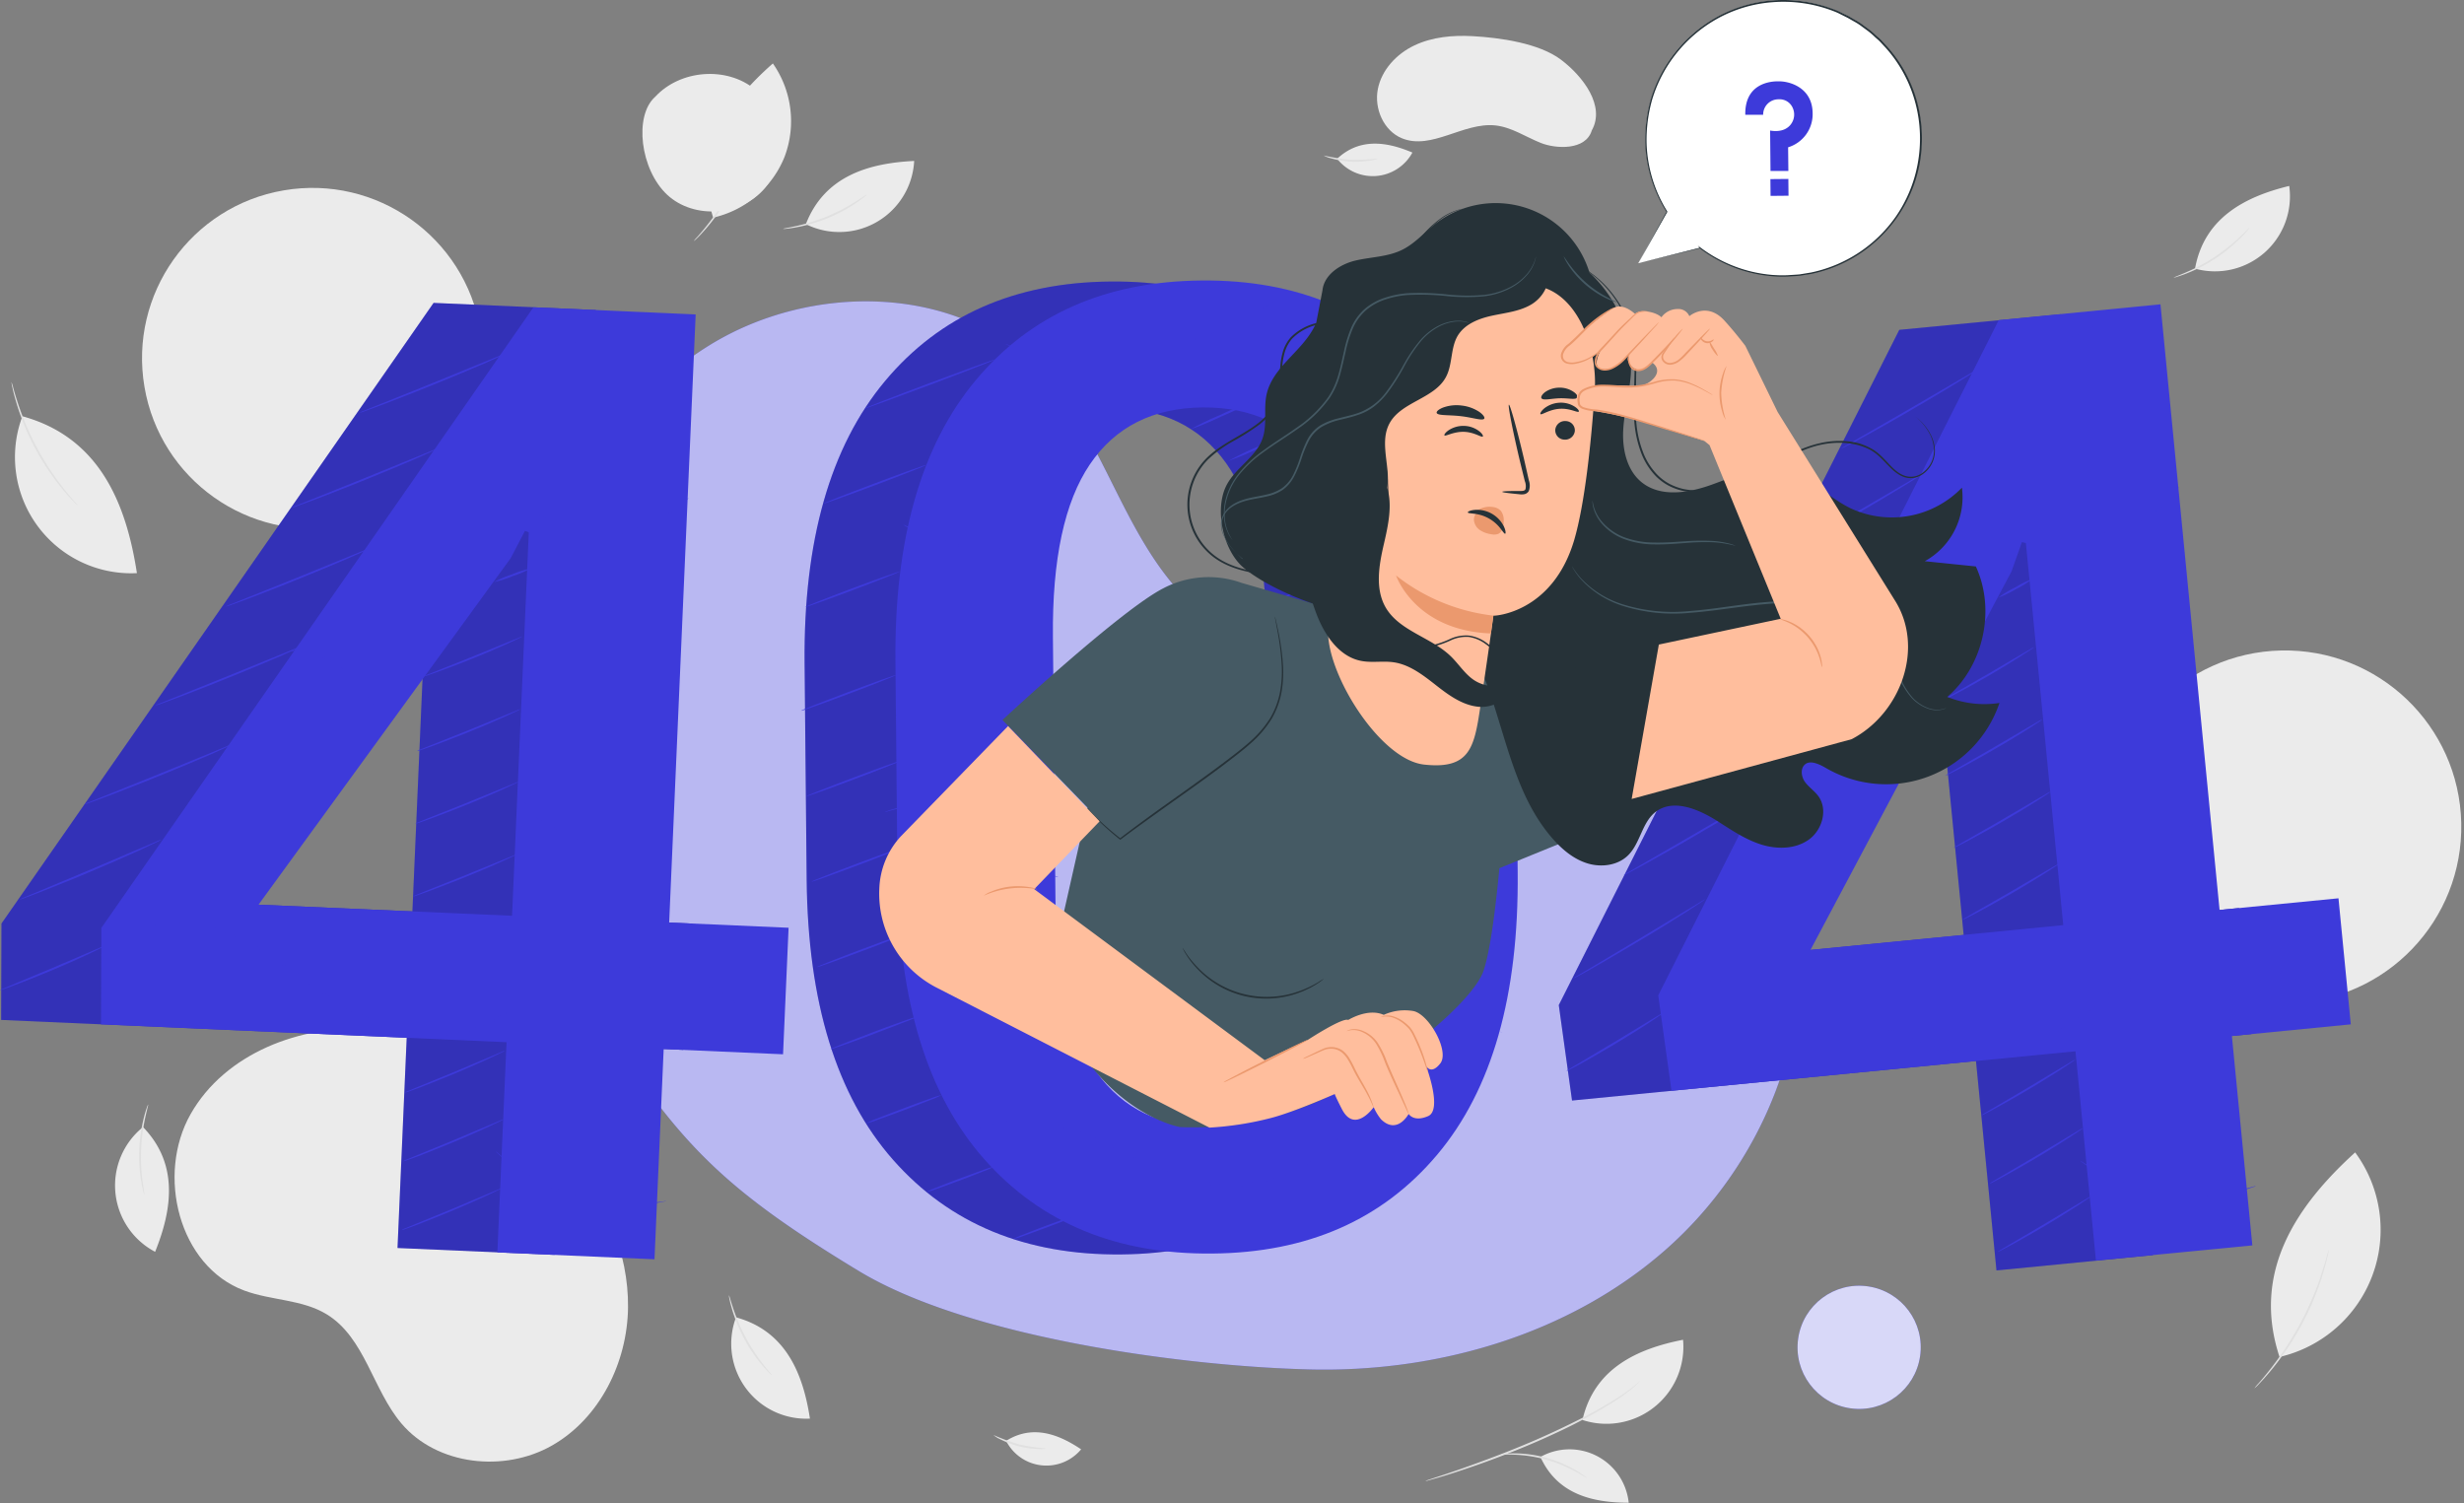 <svg xmlns="http://www.w3.org/2000/svg" width="690" height="421" fill="none" viewBox="0 0 690 421">
  <rect x="0" y="0" width="690" height="421" fill="#808080" stroke="none"/>
  <g class="Ativo 2 1" clip-path="url(#clip0_648_1613)">
    <g class="Camada 2">
      <g class="Background Complete">
        <path fill="#EBEBEB" d="M431.37 408a16.667 16.667 0 0115.818-.258 16.663 16.663 0 018.902 13.078c-10.1 0-20-2.35-24.72-12.82z" class="Vector"/>
        <path fill="#EBEBEB" d="M443.14 397.65a21.551 21.551 0 0026.537-12.031 21.552 21.552 0 001.633-10.429c-12.82 2.51-24.86 8-28.17 22.46z" class="Vector_2"/>
        <path fill="#E0E0E0" d="M399.17 414.73c.204-.098.414-.182.63-.25l1.85-.62c1.6-.52 3.92-1.28 6.77-2.27 5.7-2 13.54-4.83 22-8.51 4.22-1.85 8.18-3.73 11.74-5.53 3.56-1.8 6.67-3.58 9.24-5.15a61.383 61.383 0 005.88-4c1.32-1 2-1.71 2-1.67 0 .04-.14.19-.45.5-.447.475-.924.919-1.43 1.33a53.331 53.331 0 01-5.81 4.19c-2.56 1.62-5.69 3.41-9.22 5.27-3.53 1.86-7.52 3.72-11.75 5.58-8.45 3.68-16.32 6.5-22.06 8.38-2.87.95-5.21 1.65-6.84 2.11l-1.87.53c-.221.066-.45.103-.68.11z" class="Vector_3"/>
        <path fill="#E0E0E0" d="M444.34 413.87c0 .08-1.22-.74-3.24-1.83a40.145 40.145 0 00-8.27-3.32 39.37 39.37 0 00-8.81-1.35c-2.29-.09-3.71 0-3.71-.08a3.853 3.853 0 011-.16A23.464 23.464 0 01424 407a34.474 34.474 0 0117.26 4.72c.787.461 1.548.965 2.28 1.51.295.176.564.391.8.64z" class="Vector_4"/>
        <path fill="#EBEBEB" d="M206.11 368.91a20.995 20.995 0 002.696 19.767 20.994 20.994 0 0018.004 8.593c-1.92-12.59-6.76-24.54-20.7-28.36z" class="Vector_5"/>
        <path fill="#E0E0E0" d="M204.13 362.73c.09 0 .43 1.38 1.16 3.57a52.98 52.98 0 003.55 8.28 52.534 52.534 0 004.93 7.54c1.43 1.82 2.4 2.88 2.34 2.94-.06.06-.3-.22-.76-.67-.46-.45-1.11-1.15-1.86-2a43.737 43.737 0 01-8.55-15.95c-.32-1.12-.55-2-.67-2.67a4.299 4.299 0 01-.14-1.04z" class="Vector_6"/>
        <path fill="#EBEBEB" d="M6.27 116.57a32.53 32.53 0 0032.07 43.93c-3-19.5-10.47-38-32.07-43.93" class="Vector_7"/>
        <path fill="#E0E0E0" d="M3.21 107c.203.481.36.98.47 1.49.26 1 .67 2.36 1.22 4.07a77.732 77.732 0 0013.16 24.54 86.36 86.36 0 002.71 3.27 7.83 7.83 0 011 1.22c-.402-.332-.78-.693-1.13-1.08-.71-.71-1.69-1.8-2.85-3.18a69.707 69.707 0 01-13.24-24.65c-.51-1.73-.87-3.14-1.07-4.13a9.324 9.324 0 01-.27-1.55z" class="Vector_8"/>
        <path fill="#EBEBEB" d="M40.05 315.62a21.006 21.006 0 00-7.732 18.385A21 21 0 0043.44 350.56c4.76-11.81 6.67-24.56-3.39-34.94z" class="Vector_9"/>
        <path fill="#E0E0E0" d="M41.5 309.3c.08 0-.33 1.4-.82 3.66a51.618 51.618 0 00-.75 17.93c.3 2.3.59 3.7.51 3.72a4.356 4.356 0 01-.31-1c-.17-.62-.37-1.54-.57-2.69a44 44 0 01.76-18.08c.218-.893.482-1.774.79-2.64.093-.315.224-.617.39-.9z" class="Vector_10"/>
        <path fill="#EBEBEB" d="M225.64 62.76a21.002 21.002 0 0027.317-7.85A20.998 20.998 0 00256 45.07c-12.72.62-25.1 4.21-30.33 17.69" class="Vector_11"/>
        <path fill="#E0E0E0" d="M219.29 64.08c0-.08 1.41-.28 3.67-.78a53.203 53.203 0 008.6-2.68 53.443 53.443 0 008-4.13c2-1.23 3.11-2.09 3.16-2-.214.26-.463.489-.74.68-.5.42-1.26 1-2.22 1.65A43.92 43.92 0 01223 63.66c-1.14.21-2.08.34-2.72.39a3.35 3.35 0 01-.99.03z" class="Vector_12"/>
        <path fill="#EBEBEB" d="M199.72 60.94a28.236 28.236 0 0020-17.07 28.204 28.204 0 00-3.29-26.1c-12.6 11.09-22.42 25-16.72 43.17" class="Vector_13"/>
        <path fill="#E0E0E0" d="M194.27 67.52c.244-.362.525-.697.84-1 .57-.63 1.38-1.57 2.34-2.75a69.205 69.205 0 006.69-9.83A69.205 69.205 0 00209 43c.49-1.44.87-2.62 1.11-3.44a5.84 5.84 0 01.43-1.26 6.78 6.78 0 01-.24 1.31c-.18.84-.5 2-.95 3.51A59.131 59.131 0 01197.73 64c-1 1.15-1.85 2.06-2.47 2.65a6.702 6.702 0 01-.99.87z" class="Vector_14"/>
        <path fill="#EBEBEB" d="M281.75 403.5a12.645 12.645 0 009.861 6.844 12.65 12.65 0 0011.139-4.474c-6.36-4.28-13.64-7-21-2.37z" class="Vector_15"/>
        <path fill="#E0E0E0" d="M278.21 401.86a57.599 57.599 0 007.2 2.64c2.499.546 5.031.93 7.58 1.15a8.08 8.08 0 01-2.27.13 25.009 25.009 0 01-10.58-2.71 7.098 7.098 0 01-1.93-1.21z" class="Vector_16"/>
        <path fill="#EBEBEB" d="M374.45 44.46a12.646 12.646 0 0011.005 4.82 12.642 12.642 0 0010.065-6.56c-7.07-3-14.73-4.22-21.07 1.74z" class="Vector_17"/>
        <path fill="#E0E0E0" d="M370.66 43.54a57.68 57.68 0 007.57 1.2 57.993 57.993 0 007.66-.35c-.701.308-1.447.5-2.21.57-1.81.302-3.648.403-5.48.3a25.074 25.074 0 01-5.42-.91 7.537 7.537 0 01-2.12-.81z" class="Vector_18"/>
        <path fill="#EBEBEB" d="M614.68 75.23a21 21 0 0026.38-23.16c-12.36 3-23.83 8.93-26.38 23.16z" class="Vector_19"/>
        <path fill="#E0E0E0" d="M608.71 77.74c0-.08 1.33-.55 3.45-1.47a51.3 51.3 0 0015-9.86c1.69-1.58 2.65-2.65 2.72-2.59a4.223 4.223 0 01-.6.82c-.41.5-1 1.2-1.86 2a43.83 43.83 0 01-15.11 9.94c-1.08.42-2 .73-2.6.9a3.592 3.592 0 01-1 .26z" class="Vector_20"/>
        <path fill="#EBEBEB" d="M638.34 380a36.533 36.533 0 0021.18-57.28c-16.39 14.89-29.06 33.4-21.18 57.28z" class="Vector_21"/>
        <path fill="#E0E0E0" d="M631.29 388.81c.335-.483.71-.938 1.12-1.36.75-.84 1.8-2.09 3.05-3.66 1.25-1.57 2.68-3.5 4.18-5.7 1.5-2.2 3-4.71 4.47-7.41 1.47-2.7 2.67-5.36 3.7-7.81 1.03-2.45 1.83-4.72 2.44-6.64.61-1.92 1.08-3.48 1.37-4.57.134-.57.304-1.132.51-1.68-.056.584-.16 1.163-.31 1.73-.23 1.11-.64 2.69-1.21 4.63s-1.36 4.22-2.35 6.71-2.24 5.15-3.69 7.88a86.58 86.58 0 01-4.53 7.43c-1.53 2.2-3 4.12-4.29 5.66s-2.4 2.77-3.19 3.57c-.39.44-.815.848-1.27 1.22z" class="Vector_22"/>
      </g>
      <g class="Background Simple">
        <path fill="#EBEBEB" d="M211.38 25c-7.94-6.51-20.91-5.46-27.88 2.08-6.05 5.32-4.19 20.44 3.32 27.45 7.51 7.01 20.9 6 27.42-1.94 6.52-7.94 5.09-21.12-2.86-27.59z" class="Vector_23"/>
        <path fill="#EBEBEB" d="M392.6 38.73c8.28 3.38 17.22-4.53 26.11-3.61 4.55.47 8.5 3.2 12.74 4.9 4.24 1.7 12.61 2.16 14.3-3.5 3.86-6.87-2.45-15.12-8.59-19.78-6.14-4.66-17.15-6.2-24.85-6.62-5.53-.29-11.22.22-16.22 2.59-5 2.37-9.21 6.84-10.26 12.29-1.05 5.45 1.65 11.63 6.77 13.73z" class="Vector_24"/>
        <path fill="#EBEBEB" d="M95.494 147.371c25.976-4.421 43.45-29.063 39.028-55.039-4.421-25.976-29.063-43.45-55.04-39.028-25.975 4.422-43.449 29.064-39.027 55.04 4.422 25.975 29.063 43.449 55.04 39.027z" class="Vector_25"/>
        <path fill="#EBEBEB" d="M159.69 323.9c-18.11-22-37.72-34.08-55.93-35.74-19.54-1.3-40.69 6.78-50.37 23.81-9.68 17.03-3.34 42.6 15 49.43 7.54 2.81 16.22 2.46 23.09 6.65 10.7 6.52 12.89 21.13 21 30.66 10 11.7 28.78 13.7 42.14 6.07 13.36-7.63 21.08-23.27 21.25-38.66.17-15.39-6.41-30.33-16.18-42.22z" class="Vector_26"/>
        <path fill="#EBEBEB" d="M640.949 280.919c27.271-.605 48.888-23.202 48.283-50.473-.604-27.27-23.202-48.887-50.472-48.283-27.271.605-48.888 23.202-48.283 50.473.604 27.27 23.201 48.887 50.472 48.283z" class="Vector_27"/>
      </g>
      <g class="Capa 8">
        <path fill="#3D3ADA" d="M502.6 253.93c-6.32-35.25-36.58-66-72.27-68.93-19.45-1.59-39 4.55-58.37 2.21a67.998 67.998 0 01-42.49-22.41c-16-18.2-21.42-44.09-38.35-61.41-23.34-23.88-64.07-24.26-92.47-6.69-28.4 17.57-45.57 49.3-53.43 81.73l-.31 9.87c-1.71 33.67 7.15 72.79 26.68 102.8 19.78 30.39 32.8 42.94 68.86 64.8 30.62 18.56 90.58 26.72 126.38 27.59 35.8.87 72.57-9.81 99.49-33.42s42.6-60.89 36.28-96.14z" class="Vector_28"/>
        <g class="Group" opacity=".8">
          <path fill="#fff" d="M502.6 253.93c-6.32-35.25-36.58-66-72.27-68.93-19.45-1.59-39 4.55-58.37 2.21a67.998 67.998 0 01-42.49-22.41c-16-18.2-21.42-44.09-38.35-61.41-23.34-23.88-64.07-24.26-92.47-6.69-28.4 17.57-45.57 49.3-53.43 81.73l-.31 9.87c-1.71 33.67 7.15 72.79 26.68 102.8 19.78 30.39 32.8 42.94 68.86 64.8 30.62 18.56 90.58 26.72 126.38 27.59 35.8.87 72.57-9.81 99.49-33.42s42.6-60.89 36.28-96.14z" class="Vector_29" opacity=".8"/>
        </g>
        <path fill="#3D3ADA" d="M537.69 379.782c1.368-9.428-5.165-18.18-14.593-19.549-9.428-1.369-18.181 5.165-19.549 14.593-1.369 9.428 5.164 18.181 14.592 19.549 9.428 1.369 18.181-5.165 19.55-14.593z" class="Vector_30"/>
        <path fill="#fff" d="M537.69 379.782c1.368-9.428-5.165-18.18-14.593-19.549-9.428-1.369-18.181 5.165-19.549 14.593-1.369 9.428 5.164 18.181 14.592 19.549 9.428 1.369 18.181-5.165 19.55-14.593z" class="Vector_31" opacity=".8"/>
      </g>
      <g class="404">
        <path fill="#3D3ADA" d="M399.54 244.58c.327 34.44-7.18 60.773-22.52 79-15.34 18.227-36.34 27.463-63 27.71-26.8.253-48.107-8.577-63.92-26.49-15.813-17.913-23.883-44.087-24.21-78.52l-.58-60.56c-.327-34.3 7.18-60.633 22.52-79 15.34-18.367 36.397-27.66 63.17-27.88 26.667-.26 47.913 8.63 63.74 26.67 15.827 18.04 23.913 44.203 24.26 78.49l.54 60.58zm-44.84-66.91c-.2-21.687-3.99-37.687-11.37-48-7.38-10.313-18.047-15.42-32-15.32-13.947.133-24.477 5.443-31.59 15.93-7.113 10.487-10.567 26.57-10.36 48.25l.71 73.59c.207 21.8 4.03 37.903 11.47 48.31 7.44 10.407 18.127 15.543 32.06 15.41 13.94-.127 24.44-5.433 31.5-15.92 7.06-10.487 10.48-26.693 10.26-48.62l-.68-73.63z" class="Vector_32"/>
        <g class="Group_2" opacity=".4">
          <path fill="#000" d="M399.54 244.58c.327 34.44-7.18 60.773-22.52 79-15.34 18.227-36.34 27.463-63 27.71-26.8.253-48.107-8.577-63.92-26.49-15.813-17.913-23.883-44.087-24.21-78.52l-.58-60.56c-.327-34.3 7.18-60.633 22.52-79 15.34-18.367 36.397-27.66 63.17-27.88 26.667-.26 47.913 8.63 63.74 26.67 15.827 18.04 23.913 44.203 24.26 78.49l.54 60.58zm-44.84-66.91c-.2-21.687-3.99-37.687-11.37-48-7.38-10.313-18.047-15.42-32-15.32-13.947.133-24.477 5.443-31.59 15.93-7.113 10.487-10.567 26.57-10.36 48.25l.71 73.59c.207 21.8 4.03 37.903 11.47 48.31 7.44 10.407 18.127 15.543 32.06 15.41 13.94-.127 24.44-5.433 31.5-15.92 7.06-10.487 10.48-26.693 10.26-48.62l-.68-73.63z" class="Vector_33" opacity=".4"/>
        </g>
        <path fill="#3D3ADA" d="M425 244.34c.333 34.427-7.173 60.76-22.52 79-15.347 18.24-36.347 27.473-63 27.7-26.787.26-48.09-8.567-63.91-26.48-15.82-17.913-23.9-44.1-24.24-78.56l-.58-60.56c-.333-34.307 7.173-60.64 22.52-79s36.413-27.657 63.2-27.89c26.667-.247 47.91 8.643 63.73 26.67s23.893 44.2 24.22 78.52l.58 60.6zm-44.84-66.92c-.2-21.68-3.99-37.68-11.37-48-7.38-10.32-18.047-15.427-32-15.32-13.94.127-24.467 5.437-31.58 15.93-7.113 10.493-10.567 26.577-10.36 48.25l.71 73.58c.213 21.807 4.037 37.913 11.47 48.32 7.433 10.407 18.12 15.543 32.06 15.41 13.94-.127 24.44-5.437 31.5-15.93 7.06-10.493 10.487-26.713 10.28-48.66l-.71-73.58z" class="Vector_34"/>
        <path fill="#3D3ADA" d="M250.93 189.05c0 .13-5.86 2.48-13.21 5.24-7.35 2.76-13.33 4.89-13.38 4.75-.05-.14 5.86-2.48 13.2-5.24 7.34-2.76 13.34-4.89 13.39-4.75z" class="Vector_35"/>
        <path fill="#3D3ADA" d="M252.4 213c0 .13-5.86 2.48-13.21 5.24-7.35 2.76-13.34 4.89-13.39 4.75-.05-.14 5.87-2.48 13.21-5.24 7.34-2.76 13.34-4.91 13.39-4.75z" class="Vector_36"/>
        <path fill="#3D3ADA" d="M253.87 236.91c0 .13-5.86 2.48-13.21 5.24-7.35 2.76-13.34 4.89-13.39 4.75-.05-.14 5.86-2.48 13.21-5.24 7.35-2.76 13.34-4.89 13.39-4.75z" class="Vector_37"/>
        <path fill="#3D3ADA" d="M255.34 260.84c0 .13-5.87 2.48-13.21 5.24-7.34 2.76-13.34 4.89-13.39 4.75-.05-.14 5.86-2.48 13.21-5.24 7.35-2.76 13.34-4.89 13.39-4.75z" class="Vector_38"/>
        <path fill="#3D3ADA" d="M256.81 284.77a4.432 4.432 0 01-.92.45c-.6.26-1.48.62-2.56 1-2.18.87-5.19 2-8.54 3.29-3.35 1.29-6.37 2.37-8.58 3.14-1.11.39-2 .7-2.62.9a3.606 3.606 0 01-1 .26c.284-.187.589-.338.91-.45.61-.26 1.48-.62 2.57-1.05 2.17-.87 5.19-2 8.53-3.29 3.34-1.29 6.38-2.36 8.59-3.14 1.1-.39 2-.7 2.62-.9.321-.119.658-.19 1-.21z" class="Vector_39"/>
        <path fill="#3D3ADA" d="M263.64 306.66c-.962.524-1.965.969-3 1.33-1.89.76-4.52 1.78-7.43 2.88-2.91 1.1-5.57 2.06-7.49 2.73-1.024.42-2.081.755-3.16 1 .962-.525 1.965-.97 3-1.33 1.89-.76 4.52-1.78 7.43-2.88 2.91-1.1 5.57-2.06 7.49-2.73a19.792 19.792 0 013.16-1z" class="Vector_40"/>
        <path fill="#3D3ADA" d="M278.27 326.74c-.858.484-1.759.889-2.69 1.21-1.69.68-4 1.59-6.63 2.57-2.63.98-4.95 1.83-6.67 2.43a16.93 16.93 0 01-2.82.86 16.271 16.271 0 012.69-1.21c1.68-.68 4-1.59 6.62-2.57 2.62-.98 5-1.83 6.68-2.43.912-.372 1.856-.66 2.82-.86z" class="Vector_41"/>
        <path fill="#3D3ADA" d="M302.58 339.91a18.23 18.23 0 01-2.69 1.2c-1.69.69-4 1.6-6.62 2.57-2.62.97-5 1.84-6.68 2.43-.91.375-1.855.663-2.82.86.86-.478 1.76-.879 2.69-1.2 1.68-.69 4-1.6 6.62-2.57 2.62-.97 5-1.83 6.68-2.43a15.453 15.453 0 012.82-.86z" class="Vector_42"/>
        <path fill="#3D3ADA" d="M375.9 288.85c.06.13-7.53 3.67-16.95 7.9-9.42 4.23-17.11 7.56-17.17 7.43-.06-.13 7.53-3.67 17-7.9 9.47-4.23 17.06-7.57 17.12-7.43z" class="Vector_43"/>
        <path fill="#3D3ADA" d="M380.88 268.34c.06.13-6.21 3.08-14 6.58s-14.15 6.23-14.2 6.1c-.05-.13 6.2-3.08 14-6.58s14.14-6.23 14.2-6.1z" class="Vector_44"/>
        <path fill="#3D3ADA" d="M383.17 245.31c.06.13-6.21 3.07-14 6.57-7.79 3.5-14.17 6.24-14.17 6.12 0-.12 6.2-3.08 14-6.58s14.11-6.24 14.17-6.11z" class="Vector_45"/>
        <path fill="#3D3ADA" d="M385.46 222.28c.06.13-6.21 3.07-14 6.57-7.79 3.5-14.15 6.24-14.21 6.11-.06-.13 6.2-3.08 14-6.58s14.15-6.24 14.21-6.1z" class="Vector_46"/>
        <path fill="#3D3ADA" d="M387.75 199.24c.06.13-6.2 3.08-14 6.58s-14.15 6.23-14.21 6.1c-.06-.13 6.21-3.07 14-6.57 7.79-3.5 14.15-6.24 14.21-6.11z" class="Vector_47"/>
        <path fill="#3D3ADA" d="M383.17 178.73c.06.13-6.21 3.08-14 6.58s-14.17 6.23-14.17 6.1c0-.13 6.2-3.07 14-6.58 7.8-3.51 14.11-6.23 14.17-6.1z" class="Vector_48"/>
        <path fill="#3D3ADA" d="M383.17 156.65c.06.13-6.21 3.08-14 6.58s-14.17 6.23-14.17 6.1c0-.13 6.2-3.07 14-6.58 7.8-3.51 14.11-6.23 14.17-6.1z" class="Vector_49"/>
        <path fill="#3D3ADA" d="M380.88 135.86c.06.13-6.21 3.08-14 6.58s-14.15 6.23-14.2 6.1c-.05-.13 6.2-3.08 14-6.58s14.14-6.23 14.2-6.1z" class="Vector_50"/>
        <path fill="#3D3ADA" d="M361.13 121.38a87.796 87.796 0 01-8.48 4.09 84.822 84.822 0 01-8.68 3.62 84.027 84.027 0 018.47-4.1 81.448 81.448 0 018.69-3.61z" class="Vector_51"/>
        <path fill="#3D3ADA" d="M350.56 112.5a83.82 83.82 0 01-8.47 4.1 80.793 80.793 0 01-8.68 3.61 85.472 85.472 0 018.47-4.09 87.052 87.052 0 018.68-3.62z" class="Vector_52"/>
        <path fill="#3D3ADA" d="M252.06 160c.05.14-5.86 2.48-13.2 5.24-7.34 2.76-13.34 4.89-13.39 4.76-.05-.13 5.86-2.49 13.2-5.25 7.34-2.76 13.33-4.84 13.39-4.75z" class="Vector_53"/>
        <path fill="#3D3ADA" d="M259.42 130.2c.05.13-6.36 2.67-14.31 5.66s-14.46 5.3-14.51 5.17c-.05-.13 6.36-2.67 14.32-5.66s14.45-5.31 14.5-5.17z" class="Vector_54"/>
        <path fill="#3D3ADA" d="M278.65 100.66c.05.14-8.08 3.32-18.16 7.1s-18.29 6.75-18.34 6.62c-.05-.13 8.08-3.32 18.16-7.1s18.28-6.75 18.34-6.62z" class="Vector_55"/>
        <path fill="#3D3ADA" d="M420.69 289.18l-.42-.15-1.2-.46c-.53-.2-1.22-.34-2-.57a19.487 19.487 0 00-2.83-.34c-4.27-.28-10.67 1.28-16.86 5.91a47.622 47.622 0 00-8.93 8.83c-2.87 3.51-5.68 7.48-8.87 11.49A52.808 52.808 0 01368 325.06a41.866 41.866 0 01-16 6.46 41.099 41.099 0 01-17.18-.58 80.634 80.634 0 01-15.06-5.59c-4.65-2.15-9-4.34-13.15-6.15a69.148 69.148 0 00-11.92-4.05 43.993 43.993 0 00-10.3-1.19c-2.617.026-5.22.379-7.75 1.05a28.46 28.46 0 00-4.61 1.81l-1.14.61-.4.19c.114-.093.238-.174.37-.24l1.12-.65a25.63 25.63 0 014.61-1.91 30.728 30.728 0 017.8-1.15 43.967 43.967 0 0110.39 1.12c4.115.961 8.132 2.3 12 4 4.18 1.79 8.53 4 13.17 6.11a81.597 81.597 0 0015 5.53 40.512 40.512 0 0017 .55 41.261 41.261 0 0015.75-6.37 52.279 52.279 0 0011.44-11c3.19-4 6-7.95 8.9-11.46a48.306 48.306 0 019.05-8.86c6.28-4.64 12.77-6.16 17.09-5.82.959.06 1.912.194 2.85.4.8.24 1.49.4 2 .62l1.19.51c.164.039.322.099.47.18z" class="Vector_56"/>
        <path fill="#3D3ADA" d="M427 222.43s-.72.15-1.95.56a19.308 19.308 0 00-4.83 2.58c-1.9 1.33-4 3.19-6.41 5.12a46.618 46.618 0 01-8.59 5.28 47.326 47.326 0 01-17.67 4.57c-1.16.09-2.23.06-3.16.08-.93.02-1.73-.05-2.39-.1l-1.5-.16a1.91 1.91 0 01-.52-.09 2.76 2.76 0 01.53 0l1.5.05h2.38c.92-.05 2 0 3.14-.16A49.071 49.071 0 00405 235.5a47.636 47.636 0 008.53-5.19c2.43-1.89 4.54-3.73 6.49-5a17.969 17.969 0 015-2.48c.486-.14.98-.247 1.48-.32a2.07 2.07 0 01.5-.08z" class="Vector_57"/>
        <path fill="#3D3ADA" d="M296.37 245.6a2.09 2.09 0 01-.55-.08c-.35-.08-.89-.16-1.55-.34a24.328 24.328 0 01-5.36-2.35 55.354 55.354 0 01-7-5.12c-2.51-2.07-5.19-4.45-8.26-6.57a28.932 28.932 0 00-23.73-4.29c-1.33.34-2 .6-2.06.55.153-.104.322-.182.5-.23.493-.199.997-.369 1.51-.51a25.28 25.28 0 015.75-1 28.165 28.165 0 0118.32 5.1c3.11 2.15 5.79 4.54 8.28 6.63a57.334 57.334 0 006.88 5.17 26.049 26.049 0 005.23 2.47c.689.153 1.37.344 2.04.57z" class="Vector_58"/>
        <path fill="#3D3ADA" d="M296.55 151.07c-.538.25-1.097.454-1.67.61-.54.19-1.21.4-2 .6-.79.2-1.67.46-2.68.64-1.01.18-2.1.43-3.3.58-1.2.15-2.47.29-3.82.41a59.29 59.29 0 01-8.8-.1 58.591 58.591 0 01-8.67-1.54c-1.31-.37-2.55-.7-3.68-1.12-1.13-.42-2.19-.79-3.13-1.18-.94-.39-1.78-.79-2.52-1.14-.74-.35-1.35-.67-1.85-1a11.57 11.57 0 01-1.52-.91c.554.204 1.092.448 1.61.73.51.26 1.14.56 1.88.87.74.31 1.58.72 2.54 1.06.96.34 2 .76 3.13 1.11 1.13.35 2.36.71 3.66 1.06a56.138 56.138 0 0017.32 1.63c1.34-.1 2.61-.18 3.8-.36s2.28-.33 3.28-.51 1.89-.39 2.68-.57c.79-.18 1.47-.34 2-.5a12.76 12.76 0 011.74-.37z" class="Vector_59"/>
        <path fill="#3D3ADA" d="M421.32 150.82s-.15-.06-.42-.2l-1.16-.67c-.6-.371-1.221-.705-1.86-1-.74-.36-1.56-.82-2.53-1.19l-1.5-.62c-.53-.22-1.1-.38-1.67-.58-1.15-.42-2.42-.71-3.74-1a41.167 41.167 0 00-17.68-.16c-1.33.32-2.61.59-3.76 1-.58.19-1.15.34-1.68.54l-1.51.6c-.869.34-1.72.723-2.55 1.15a17.52 17.52 0 00-1.88 1l-1.17.65a2.27 2.27 0 01-.43.2s.12-.12.38-.29l1.12-.74c.592-.395 1.21-.749 1.85-1.06a27.499 27.499 0 012.54-1.23l1.51-.63c.53-.22 1.11-.38 1.69-.58 1.245-.4 2.51-.733 3.79-1a40.107 40.107 0 0117.89.16c1.34.36 2.62.67 3.77 1.11.58.21 1.15.39 1.67.61l1.51.66c.861.38 1.702.804 2.52 1.27.63.326 1.238.694 1.82 1.1l1.11.76c.128.032.252.079.37.14z" class="Vector_60"/>
        <path fill="#3D3ADA" d="M360.18 82.9a6.32 6.32 0 01-.72.43l-2.12 1.15c-1.85 1-4.53 2.4-7.89 4.07-6.7 3.32-16.12 7.84-27.25 10.66a73.975 73.975 0 01-16 2.22 57.406 57.406 0 01-13.13-1.12 46.25 46.25 0 01-8.5-2.6c-1-.38-1.69-.78-2.2-1a4.607 4.607 0 01-.74-.39c.271.077.536.177.79.3.51.19 1.24.56 2.23.91a49.14 49.14 0 008.49 2.42 58.392 58.392 0 0013.05 1 76.248 76.248 0 0015.87-2.24c11.07-2.81 20.48-7.26 27.22-10.49l8-3.92 2.16-1.07c.238-.129.485-.239.74-.33z" class="Vector_61"/>
        <path fill="#3D3ADA" d="M159.44 257.13l33.43 1.46-1.55 35.41-33.43-1.46-2.57 58.87-44-1.92 2.57-58.87-113.56-5 .09-27 121-173.8 45.43 2-7.41 170.31zm-115-5l71.05 3.1 4.68-107.38-1.07-.41-4 7.65-70.66 97.04z" class="Vector_62"/>
        <g class="Group_3" opacity=".4">
          <path fill="#000" d="M159.44 257.13l33.43 1.46-1.55 35.41-33.43-1.46-2.57 58.87-44-1.92 2.57-58.87-113.56-5 .09-27 121-173.8 45.43 2-7.41 170.31zm-115-5l71.05 3.1 4.68-107.38-1.07-.41-4 7.65-70.66 97.04z" class="Vector_63" opacity=".4"/>
        </g>
        <path fill="#3D3ADA" d="M187.39 258.35l33.44 1.46-1.55 35.43-33.43-1.46-2.57 58.87-44-1.92 2.57-58.87-113.56-5 .09-27 121-173.8 45.43 2-7.42 170.29zm-115-5l71 3.1 4.69-107.38-1.07-.41-4 7.65-70.62 97.04z" class="Vector_64"/>
        <path fill="#3D3ADA" d="M29 265.05a4.929 4.929 0 01-1.08.61c-.71.36-1.75.86-3 1.47-2.58 1.2-6.16 2.82-10.17 4.51S7 274.78 4.36 275.79c-1.33.5-2.42.9-3.17 1.16a6.662 6.662 0 01-1.19.35c.353-.22.728-.401 1.12-.54l3.1-1.31 10.26-4.29 10.22-4.37 3.11-1.32a5.98 5.98 0 011.19-.42z" class="Vector_65"/>
        <path fill="#3D3ADA" d="M45.25 235.11c-.485.297-.99.561-1.51.79-1 .48-2.42 1.16-4.2 2-3.57 1.63-8.53 3.8-14 6.13-5.47 2.33-10.54 4.33-14.2 5.76-1.82.71-3.34 1.27-4.34 1.64-.526.217-1.068.394-1.62.53a9.935 9.935 0 011.55-.72l4.27-1.79 14.11-5.93 14.08-6 4.27-1.81a8.449 8.449 0 011.59-.6z" class="Vector_66"/>
        <path fill="#3D3ADA" d="M65.11 208.41c-.502.304-1.027.568-1.57.79-1 .48-2.53 1.16-4.39 2-3.73 1.63-8.9 3.8-14.65 6.13s-11 4.36-14.78 5.79c-1.9.71-3.45 1.27-4.52 1.64-.548.221-1.113.395-1.69.52a13.482 13.482 0 011.62-.71l4.46-1.8 14.72-5.93 14.69-6 4.46-1.84a9.764 9.764 0 011.65-.59z" class="Vector_67"/>
        <path fill="#3D3ADA" d="M144.71 239.25a6.09 6.09 0 01-1.09.58c-.71.35-1.76.83-3.05 1.42-2.58 1.16-6.18 2.72-10.19 4.34-4.01 1.62-7.68 3-10.34 4-1.34.48-2.42.86-3.18 1.11-.38.162-.781.273-1.19.33a5.904 5.904 0 011.12-.52l3.11-1.26 10.28-4.11 10.25-4.2c1.23-.5 2.27-.93 3.11-1.26a4.98 4.98 0 011.17-.43z" class="Vector_68"/>
        <path fill="#3D3ADA" d="M141.47 294.18a4.861 4.861 0 01-1.05.59c-.69.35-1.7.83-2.95 1.41-2.5 1.17-6 2.72-9.87 4.35-3.87 1.63-7.45 3-10 4-1.29.48-2.34.86-3.07 1.11a6.218 6.218 0 01-1.16.33 5.37 5.37 0 011.08-.52l3-1.26 10-4.11 9.92-4.2 3-1.27a6.242 6.242 0 011.1-.43z" class="Vector_69"/>
        <path fill="#3D3ADA" d="M141 313.44a5.506 5.506 0 01-1 .58c-.69.35-1.7.83-3 1.42-2.5 1.16-6 2.72-9.88 4.34-3.88 1.62-7.44 3-10 4-1.29.48-2.34.85-3.08 1.1-.37.153-.756.267-1.15.34.337-.22.7-.398 1.08-.53l3-1.26 10-4.11 9.93-4.2 3-1.26c.35-.181.719-.322 1.1-.42z" class="Vector_70"/>
        <path fill="#3D3ADA" d="M140.55 332.69a5.16 5.16 0 01-1.05.59c-.69.35-1.7.83-2.95 1.41-2.51 1.17-6 2.72-9.88 4.35-3.88 1.63-7.44 3-10 4-1.3.48-2.35.86-3.08 1.11a5.973 5.973 0 01-1.15.33c.338-.216.7-.391 1.08-.52l3-1.26 10-4.11 9.93-4.2 3-1.26a5.874 5.874 0 011.1-.44z" class="Vector_71"/>
        <path fill="#3D3ADA" d="M145.23 218.9a5.655 5.655 0 01-1.09.59c-.71.35-1.76.83-3 1.41-2.58 1.17-6.18 2.72-10.19 4.35-4.01 1.63-7.68 3-10.34 4-1.34.48-2.42.86-3.18 1.11a6.362 6.362 0 01-1.18.33 5.225 5.225 0 011.11-.52l3.12-1.26 10.28-4.11 10.24-4.2 3.11-1.27a5.608 5.608 0 011.12-.43z" class="Vector_72"/>
        <path fill="#3D3ADA" d="M145.75 198.56a6.555 6.555 0 01-1.09.59c-.71.35-1.75.83-3 1.41-2.58 1.17-6.18 2.72-10.19 4.35-4.01 1.63-7.68 3-10.34 4-1.34.48-2.42.86-3.18 1.1a6.054 6.054 0 01-1.18.34 4.859 4.859 0 011.11-.53l3.12-1.26 10.28-4.11 10.24-4.2 3.11-1.26a5.631 5.631 0 011.12-.43z" class="Vector_73"/>
        <path fill="#3D3ADA" d="M146.27 178.22a5.801 5.801 0 01-1 .56c-.68.33-1.67.8-2.9 1.36-2.46 1.11-5.88 2.6-9.7 4.15-3.82 1.55-7.32 2.86-9.86 3.77l-3 1.05c-.368.143-.75.247-1.14.31.335-.204.69-.371 1.06-.5l3-1.21 9.79-3.91 9.76-4 3-1.2c.316-.162.647-.289.99-.38z" class="Vector_74"/>
        <path fill="#3D3ADA" d="M148.56 159.21a28.826 28.826 0 01-5 2.13 27.853 27.853 0 01-5.19 1.65 28.826 28.826 0 015-2.13 27.853 27.853 0 015.19-1.65z" class="Vector_75"/>
        <path fill="#3D3ADA" d="M85 180.72c-.506.306-1.034.573-1.58.8-1 .48-2.53 1.15-4.39 2-3.72 1.62-8.9 3.79-14.64 6.12s-11 4.37-14.78 5.79c-1.9.71-3.45 1.27-4.52 1.65a13.84 13.84 0 01-1.69.52 11.146 11.146 0 011.61-.71l4.47-1.8 14.71-5.93 14.7-6 4.45-1.82a13.112 13.112 0 011.66-.62z" class="Vector_76"/>
        <path fill="#3D3ADA" d="M104.79 153c-.508.299-1.036.563-1.58.79-1 .48-2.53 1.16-4.39 2-3.72 1.63-8.9 3.8-14.64 6.13s-11 4.36-14.79 5.79c-1.9.71-3.44 1.27-4.52 1.64a10.07 10.07 0 01-1.68.52 11.977 11.977 0 011.61-.71l4.46-1.8L84 161.44l14.7-6 4.45-1.81a9.362 9.362 0 011.64-.63z" class="Vector_77"/>
        <path fill="#3D3ADA" d="M123.12 125.35c-.506.305-1.034.573-1.58.8-1 .48-2.53 1.15-4.39 2-3.72 1.63-8.9 3.8-14.64 6.13s-11 4.37-14.78 5.79c-1.9.71-3.45 1.27-4.52 1.64-.55.214-1.115.391-1.69.53a11.146 11.146 0 011.61-.71l4.46-1.8 14.72-5.93 14.7-6 4.45-1.82c.538-.249 1.093-.46 1.66-.63z" class="Vector_78"/>
        <path fill="#3D3ADA" d="M142.19 98.73c-.5.31-1.025.578-1.57.8-1 .48-2.53 1.15-4.39 2-3.73 1.62-8.9 3.79-14.65 6.12s-11 4.37-14.78 5.79c-1.9.72-3.45 1.27-4.52 1.65a11.11 11.11 0 01-1.69.52 11.782 11.782 0 011.62-.71l4.46-1.8 14.72-5.93 14.69-6 4.46-1.82a12.85 12.85 0 011.65-.62z" class="Vector_79"/>
        <path fill="#3D3ADA" d="M192.82 139.41a5.866 5.866 0 01-.58.65 21.36 21.36 0 01-1.81 1.75 32.096 32.096 0 01-7.78 5 33.823 33.823 0 01-13.35 3 31.314 31.314 0 01-8.09-.9 41.746 41.746 0 01-8.18-3.06c-5.37-2.62-10.15-5.71-14.83-7.86a33.9 33.9 0 00-13.09-3.42 19.408 19.408 0 00-8.93 1.67c-.753.358-1.479.772-2.17 1.24-.232.178-.48.336-.74.47.213-.2.441-.383.68-.55.67-.513 1.386-.962 2.14-1.34a18.995 18.995 0 019-1.85 33.75 33.75 0 0113.29 3.35c4.72 2.14 9.51 5.23 14.85 7.83a41.758 41.758 0 008.07 3 31.21 31.21 0 008 .92 34.096 34.096 0 0013.21-2.9 33.405 33.405 0 007.8-4.83c.85-.68 1.45-1.28 1.86-1.67.2-.187.418-.355.65-.5z" class="Vector_80"/>
        <path fill="#3D3ADA" d="M178.9 90c-.4.284-.825.532-1.27.74-.83.46-2.07 1-3.63 1.7a54.907 54.907 0 01-5.6 2 61.333 61.333 0 01-14.35 2.27c-1.981.07-3.964.03-5.94-.12a38.318 38.318 0 01-4-.46 8.437 8.437 0 01-1.44-.29c.492-.017.984.013 1.47.09.93.11 2.29.22 4 .3 1.71.08 3.69.09 5.9 0a67.804 67.804 0 007.19-.74 66.664 66.664 0 007.05-1.58c2.13-.62 4-1.26 5.59-1.88 1.59-.62 2.82-1.14 3.68-1.54a8.131 8.131 0 011.35-.49z" class="Vector_81"/>
        <path fill="#3D3ADA" d="M107.9 201a7.361 7.361 0 01-.9-1l-2.37-2.82a112.128 112.128 0 00-8.37-8.75 30.09 30.09 0 00-5.25-4 15.752 15.752 0 00-5-1.95 14.379 14.379 0 00-5 0s.1-.06.32-.13c.325-.107.66-.184 1-.23a11.213 11.213 0 013.71 0c1.834.314 3.598.951 5.21 1.88a28.742 28.742 0 015.36 4.07 88.806 88.806 0 018.31 8.9c1 1.21 1.74 2.22 2.24 2.93.287.338.535.707.74 1.1z" class="Vector_82"/>
        <path fill="#3D3ADA" d="M187.67 231.24a2.769 2.769 0 01-.39.3c-.27.17-.66.46-1.19.76a27.973 27.973 0 01-4.69 2.23 30.613 30.613 0 01-32-6.55 28.56 28.56 0 01-3.43-3.89c-.37-.49-.61-.9-.79-1.17-.18-.27-.26-.42-.24-.43.02-.01.43.53 1.19 1.48a32.336 32.336 0 003.53 3.74 31.092 31.092 0 0031.59 6.47 32.728 32.728 0 004.71-2.06 16.134 16.134 0 011.71-.88z" class="Vector_83"/>
        <path fill="#3D3ADA" d="M216.8 294.55s-.1-.15-.28-.46l-.8-1.39a39.045 39.045 0 00-3.42-5.07l-1.36-1.6-.73-.87-.85-.83-1.8-1.77-2.1-1.75a47.26 47.26 0 00-11-6.53 45.102 45.102 0 00-15-3.49 41.929 41.929 0 00-17.43 2.8c-5.85 2.3-11.5 5.78-17.48 9.14a84.797 84.797 0 01-9.39 4.65 38.012 38.012 0 01-10.45 2.74 33.879 33.879 0 01-10.79-.65 48.038 48.038 0 01-9.93-3.39 104.32 104.32 0 01-16.93-10.28c-5.13-3.65-10-7.17-14.81-10A53.984 53.984 0 0058 259.73a36.717 36.717 0 00-12.71-.84 26.86 26.86 0 00-9.23 2.68c-1.81.924-3.49 2.08-5 3.44l-1.13 1.13c-.25.25-.39.37-.39.37s.11-.14.35-.4l1.1-1.17a22.194 22.194 0 015-3.55 26.766 26.766 0 019.3-2.79 37 37 0 0112.83.77 53.82 53.82 0 0114.36 6.07c4.87 2.81 9.73 6.33 14.87 10a103.041 103.041 0 0016.85 10.2A47.795 47.795 0 00114 289c3.486.779 7.075.995 10.63.64A38.45 38.45 0 00135 286.9a82.69 82.69 0 009.33-4.62c6-3.34 11.65-6.82 17.55-9.14a39.816 39.816 0 014.46-1.44c.75-.19 1.49-.41 2.23-.57l2.24-.37a42.775 42.775 0 018.7-.4 45.71 45.71 0 0115.17 3.58 47.524 47.524 0 0111 6.64l2.1 1.78c.627.62 1.227 1.22 1.8 1.8l.84.84.73.88 1.35 1.63a35.94 35.94 0 013.35 5.14l.75 1.41.2.49z" class="Vector_84"/>
        <path fill="#3D3ADA" d="M186.58 336.32a2.183 2.183 0 01-.51.13l-1.48.29c-.777.153-1.562.266-2.35.34-.93.09-2 .25-3.14.27l-1.84.08h-2c-1.37 0-2.84-.13-4.38-.25a60.463 60.463 0 01-9.87-1.92 58.963 58.963 0 01-9.36-3.68c-1.36-.73-2.67-1.39-3.83-2.14-.58-.37-1.16-.69-1.69-1.06l-1.5-1.05c-1-.65-1.78-1.34-2.51-1.92a23.51 23.51 0 01-1.8-1.55l-1.09-1c-.247-.24-.367-.37-.36-.39.155.086.299.19.43.31l1.16 1c.49.42 1.1.93 1.85 1.48.75.55 1.55 1.22 2.53 1.84l1.51 1c.53.35 1.11.66 1.69 1 1.16.72 2.47 1.37 3.83 2.08a62.423 62.423 0 009.29 3.61 61.535 61.535 0 009.77 1.94c1.53.13 3 .29 4.34.3.69 0 1.35.06 2 0h1.82c1.16 0 2.21-.13 3.13-.19.92-.06 1.71-.16 2.35-.25l1.49-.19c.168-.052.344-.079.52-.08z" class="Vector_85"/>
        <path fill="#3D3ADA" d="M593.69 257.54l33.31-3.25 3.45 35.29-33.3 3.26 5.73 58.64-43.8 4.29-5.74-58.65-113.12 11.07-3.71-26.73 95.35-189.09L577.11 88l16.58 169.54zm-114.57 11.21l70.77-6.92-10.46-107-1.12-.26-2.86 8.14-56.33 106.04z" class="Vector_86"/>
        <g class="Group_4" opacity=".4">
          <path fill="#000" d="M593.69 257.54l33.31-3.25 3.45 35.29-33.3 3.26 5.73 58.64-43.8 4.29-5.74-58.65-113.12 11.07-3.71-26.73 95.35-189.09L577.11 88l16.58 169.54zm-114.57 11.21l70.77-6.92-10.46-107-1.12-.26-2.86 8.14-56.33 106.04z" class="Vector_87" opacity=".4"/>
        </g>
        <path fill="#3D3ADA" d="M621.55 254.82l33.3-3.26 3.45 35.3-33.3 3.26 5.73 58.64-43.8 4.24-5.73-58.6-113.13 11.06-3.71-26.72 95.35-189.09L605 85.22l16.55 169.6zM507 266l70.78-6.93-10.47-107-1.12-.25-2.89 8.18L507 266z" class="Vector_88"/>
        <path fill="#3D3ADA" d="M465.64 283.74a6.044 6.044 0 01-1 .75c-.66.46-1.61 1.1-2.8 1.88-2.39 1.56-5.71 3.66-9.44 5.9a293.76 293.76 0 01-9.64 5.56c-1.25.68-2.26 1.23-3 1.59a6.114 6.114 0 01-1.13.52 5.594 5.594 0 011-.7l2.89-1.73 9.55-5.69 9.51-5.76 2.89-1.74a5.618 5.618 0 011.17-.58z" class="Vector_89"/>
        <path fill="#3D3ADA" d="M477.54 251.8c-.43.373-.892.707-1.38 1-.91.62-2.23 1.49-3.88 2.54-3.3 2.11-7.91 5-13 8s-9.8 5.8-13.21 7.72c-1.71 1-3.1 1.73-4.06 2.24-.493.29-1.008.541-1.54.75.457-.342.938-.649 1.44-.92l4-2.38 13.09-7.82 13.09-7.9 4-2.4c.462-.313.947-.591 1.45-.83z" class="Vector_90"/>
        <path fill="#3D3ADA" d="M493.46 222.57c-.457.37-.941.704-1.45 1-.95.62-2.34 1.5-4.07 2.57-3.46 2.13-8.28 5-13.64 8.12-5.36 3.12-10.25 5.87-13.82 7.81-1.78 1-3.23 1.75-4.24 2.27a10.84 10.84 0 01-1.6.75c.476-.347.978-.658 1.5-.93l4.16-2.41 13.7-7.93 13.71-8 4.15-2.42a11.714 11.714 0 011.6-.83z" class="Vector_91"/>
        <path fill="#3D3ADA" d="M576.59 241.91a5.352 5.352 0 01-1 .73c-.66.45-1.62 1.07-2.82 1.83-2.39 1.52-5.73 3.56-9.48 5.74s-7.17 4.06-9.68 5.39c-1.25.66-2.27 1.18-3 1.53-.356.21-.735.377-1.13.5.307-.26.643-.485 1-.67l2.9-1.69 9.6-5.51 9.55-5.6 2.9-1.69a5.878 5.878 0 011.16-.56z" class="Vector_92"/>
        <path fill="#3D3ADA" d="M581.12 296.76a5.46 5.46 0 01-1 .72c-.63.45-1.56 1.07-2.72 1.82-2.31 1.5-5.54 3.53-9.17 5.69-3.63 2.16-6.94 4-9.37 5.34-1.21.66-2.2 1.18-2.89 1.53a4.482 4.482 0 01-1.1.49 6.512 6.512 0 011-.67l2.81-1.67 9.29-5.47 9.24-5.55 2.8-1.68a5.49 5.49 0 011.11-.55z" class="Vector_93"/>
        <path fill="#3D3ADA" d="M583.37 315.89a5.46 5.46 0 01-1 .72c-.63.44-1.56 1.06-2.72 1.82-2.31 1.5-5.54 3.53-9.17 5.69-3.63 2.16-6.94 4-9.37 5.34-1.21.66-2.2 1.18-2.89 1.53a4.482 4.482 0 01-1.1.49 6.512 6.512 0 011-.67l2.81-1.67 9.29-5.47 9.24-5.55 2.8-1.68a5.49 5.49 0 011.11-.55z" class="Vector_94"/>
        <path fill="#3D3ADA" d="M585.62 335a5.088 5.088 0 01-1 .73c-.63.44-1.56 1.06-2.72 1.82-2.31 1.5-5.54 3.53-9.17 5.69-3.63 2.16-6.94 4-9.37 5.34-1.21.66-2.2 1.18-2.89 1.53a4.972 4.972 0 01-1.1.49 5.744 5.744 0 011-.67l2.81-1.67 9.29-5.47 9.24-5.56 2.8-1.67c.347-.229.72-.417 1.11-.56z" class="Vector_95"/>
        <path fill="#3D3ADA" d="M574.25 221.7a5.784 5.784 0 01-1 .73c-.66.44-1.62 1.07-2.82 1.83-2.4 1.52-5.74 3.56-9.48 5.73-3.74 2.17-7.18 4.06-9.68 5.39-1.26.67-2.28 1.19-3 1.54a5.818 5.818 0 01-1.13.5 5.65 5.65 0 011-.68l2.91-1.68 9.6-5.52 9.55-5.6 2.9-1.68c.361-.23.747-.418 1.15-.56z" class="Vector_96"/>
        <path fill="#3D3ADA" d="M571.9 201.48c-.304.283-.64.532-1 .74-.66.44-1.62 1.07-2.82 1.83-2.39 1.51-5.73 3.56-9.48 5.73-3.75 2.17-7.17 4.06-9.68 5.39-1.25.66-2.27 1.19-3 1.54-.36.202-.738.37-1.13.5a5.76 5.76 0 011-.68l2.9-1.68 9.6-5.52 9.55-5.6c1.15-.67 2.13-1.23 2.9-1.69a5.564 5.564 0 011.16-.56z" class="Vector_97"/>
        <path fill="#3D3ADA" d="M569.56 181.27c-.288.27-.607.505-.95.7-.62.43-1.54 1-2.68 1.75-2.28 1.45-5.46 3.41-9 5.48-3.54 2.07-6.84 3.86-9.23 5.12-1.2.63-2.17 1.13-2.85 1.46a5.393 5.393 0 01-1.08.47 6.034 6.034 0 011-.65l2.73-1.6 9.15-5.24 9.09-5.34 2.77-1.61a5.186 5.186 0 011.05-.54z" class="Vector_98"/>
        <path fill="#3D3ADA" d="M569.16 162.13a29.099 29.099 0 01-4.66 2.87 29.991 29.991 0 01-4.91 2.36 27.724 27.724 0 014.66-2.82 28.114 28.114 0 014.91-2.41z" class="Vector_99"/>
        <path fill="#3D3ADA" d="M509.2 192.37c-.455.373-.94.707-1.45 1-.95.62-2.34 1.5-4.07 2.57-3.45 2.13-8.27 5-13.63 8.12-5.36 3.12-10.25 5.87-13.82 7.81-1.79 1-3.24 1.75-4.25 2.27a10.36 10.36 0 01-1.6.75c.478-.345.979-.655 1.5-.93l4.17-2.41 13.74-7.94 13.7-8 4.16-2.42a11.36 11.36 0 011.55-.82z" class="Vector_100"/>
        <path fill="#3D3ADA" d="M525 162.17c-.457.37-.941.704-1.45 1-1 .62-2.34 1.5-4.07 2.57-3.46 2.13-8.28 5-13.64 8.12-5.36 3.12-10.25 5.87-13.82 7.81-1.78 1-3.23 1.75-4.24 2.27a10.84 10.84 0 01-1.6.75c.476-.347.978-.658 1.5-.93l4.16-2.41 13.74-7.94 13.71-8 4.15-2.42c.499-.312 1.02-.586 1.56-.82z" class="Vector_101"/>
        <path fill="#3D3ADA" d="M539.2 132.18c-.452.372-.933.706-1.44 1-1 .62-2.35 1.5-4.08 2.57-3.45 2.13-8.27 5-13.63 8.12-5.36 3.12-10.25 5.87-13.82 7.82-1.78 1-3.24 1.74-4.25 2.26-.511.291-1.042.545-1.59.76a9.18 9.18 0 011.5-.94l4.16-2.41 13.74-7.94 13.71-8 4.15-2.42a11.95 11.95 0 011.55-.82z" class="Vector_102"/>
        <path fill="#3D3ADA" d="M554.35 103.14c-.455.372-.94.707-1.45 1-.95.62-2.34 1.5-4.07 2.56-3.46 2.14-8.28 5-13.64 8.13-5.36 3.13-10.25 5.86-13.82 7.81-1.78 1-3.23 1.74-4.25 2.26-.51.293-1.041.547-1.59.76.477-.349.978-.663 1.5-.94l4.16-2.4 13.74-7.94 13.71-8 4.15-2.43a11.09 11.09 0 011.56-.81z" class="Vector_103"/>
        <path fill="#3D3ADA" d="M610.19 136.3a4.889 4.889 0 01-.48.73 19.707 19.707 0 01-1.55 2 31.585 31.585 0 01-7 6.06 33.918 33.918 0 01-12.8 4.9 31.755 31.755 0 01-8.13.24 41.236 41.236 0 01-8.53-1.88c-5.69-1.83-10.85-4.22-15.78-5.69a34.006 34.006 0 00-13.45-1.55 19.518 19.518 0 00-8.61 2.91 15.71 15.71 0 00-2 1.54 5.282 5.282 0 01-.67.57c.182-.233.383-.45.6-.65a12.884 12.884 0 011.93-1.62 18.992 18.992 0 018.68-3.11 33.76 33.76 0 0113.63 1.45c5 1.46 10.15 3.84 15.8 5.66a41.91 41.91 0 008.42 1.86 30.88 30.88 0 008-.21 34.118 34.118 0 0012.75-4.75 33.42 33.42 0 007-5.88c.74-.79 1.26-1.47 1.61-1.92a6.49 6.49 0 01.58-.66z" class="Vector_104"/>
        <path fill="#3D3ADA" d="M589.45 89.3c-.355.337-.74.642-1.15.91-.76.57-1.9 1.32-3.36 2.2a55.092 55.092 0 01-5.26 2.76 60.631 60.631 0 01-6.79 2.62 62.283 62.283 0 01-7.08 1.72 54.668 54.668 0 01-5.9.72c-1.331.1-2.666.133-4 .1-.488.02-.978-.01-1.46-.09a9.034 9.034 0 011.46-.11c.94 0 2.3-.11 4-.27 1.7-.16 3.66-.42 5.84-.82a70.947 70.947 0 007-1.75 68.582 68.582 0 006.76-2.55c2-.92 3.81-1.82 5.27-2.65 1.46-.83 2.63-1.53 3.42-2 .393-.3.811-.564 1.25-.79z" class="Vector_105"/>
        <path fill="#3D3ADA" d="M534.78 209.24a7.082 7.082 0 01-1-.87l-2.78-2.46a113.587 113.587 0 00-9.52-7.49 30.434 30.434 0 00-5.77-3.25 15.673 15.673 0 00-5.21-1.17 14.113 14.113 0 00-4.91.66s.1-.08.3-.18c.305-.141.619-.261.94-.36a11.183 11.183 0 013.68-.49c1.85.056 3.675.442 5.39 1.14a29.123 29.123 0 015.88 3.28 88.043 88.043 0 019.48 7.64c1.14 1.06 2 2 2.63 2.58.329.291.628.616.89.97z" class="Vector_106"/>
        <path fill="#3D3ADA" d="M618 227.94a1.818 1.818 0 01-.34.35c-.24.21-.58.55-1.07.92a28.735 28.735 0 01-4.33 2.87 30.645 30.645 0 01-16.573 3.694 30.643 30.643 0 01-15.997-5.694 28.812 28.812 0 01-4-3.37c-.43-.43-.73-.8-.94-1a2.187 2.187 0 01-.3-.39c.487.404.951.835 1.39 1.29a32.748 32.748 0 004 3.21 31.146 31.146 0 0032.19 2 32.27 32.27 0 004.38-2.7c.505-.426 1.036-.82 1.59-1.18z" class="Vector_107"/>
        <path fill="#3D3ADA" d="M655.75 286.53l-.35-.42-1-1.26a39.74 39.74 0 00-4.09-4.54l-1.58-1.4-.84-.75-1-.71-2-1.5-2.33-1.43a47.208 47.208 0 00-11.78-4.92 44.983 44.983 0 00-15.39-1.34 41.796 41.796 0 00-16.86 5.22c-5.47 3.1-10.57 7.33-16 11.5a84.057 84.057 0 01-8.65 5.93 38.237 38.237 0 01-10 4.19 34.182 34.182 0 01-10.77.87 48.617 48.617 0 01-10.3-2 103.777 103.777 0 01-18.19-7.8c-5.6-2.89-10.89-5.7-16.07-7.81a53.853 53.853 0 00-15-4 36.5 36.5 0 00-12.7 1 26.929 26.929 0 00-8.77 4 23.325 23.325 0 00-4.49 4.12l-.95 1.27c-.22.29-.34.43-.34.43s.09-.16.29-.46l.92-1.31a22.879 22.879 0 014.46-4.22 26.987 26.987 0 018.81-4.06 36.713 36.713 0 0112.81-1 53.577 53.577 0 0115.07 4c5.21 2.1 10.53 4.9 16.13 7.78a102.957 102.957 0 0018.21 7.61 47.9 47.9 0 0010.2 1.93 33.44 33.44 0 0010.61-.86 37.736 37.736 0 009.82-4.13 83.587 83.587 0 008.6-5.88c5.44-4.15 10.57-8.4 16.09-11.52a38.04 38.04 0 014.21-2.05c.72-.3 1.41-.62 2.13-.88l2.16-.68a42.46 42.46 0 018.56-1.62 45.403 45.403 0 0115.52 1.41 47.188 47.188 0 0111.84 5l2.33 1.46 2 1.53 1 .72.84.76 1.57 1.42a36.89 36.89 0 014 4.63l.94 1.29c.119.154.229.314.33.48z" class="Vector_108"/>
        <path fill="#3D3ADA" d="M631.7 332.13c-.148.092-.31.16-.48.2l-1.42.49c-.75.267-1.515.49-2.29.67-.9.22-1.91.52-3.07.71l-1.8.34c-.63.11-1.29.17-2 .26-1.37.21-2.84.27-4.38.37a59.598 59.598 0 01-10-.51 60.553 60.553 0 01-9.78-2.33c-1.46-.53-2.85-1-4.1-1.58-.63-.28-1.25-.53-1.82-.81l-1.63-.83c-1.06-.51-1.95-1.08-2.75-1.55a22.092 22.092 0 01-2-1.28l-1.22-.87c-.28-.2-.42-.31-.41-.33.166.064.323.148.47.25l1.27.78c.55.35 1.23.77 2 1.2.77.43 1.71 1 2.77 1.47l1.64.8c.57.27 1.19.5 1.82.77 1.25.56 2.63 1 4.08 1.52a57.137 57.137 0 0019.65 2.82c1.53-.09 3-.13 4.35-.32.67-.08 1.33-.13 2-.23l1.79-.3c1.16-.16 2.17-.44 3.07-.63.9-.19 1.68-.4 2.3-.58l1.45-.4c.158-.054.323-.088.49-.1z" class="Vector_109"/>
        <path fill="#455A64" d="M423.46 185.67l-7-1.1-43.37-14-25.37-7.33a27.285 27.285 0 00-21.94 1.5c-12 6.11-45.06 36.88-45.06 36.88l23.81 24.55-11.21 49.68c12.55 35.69 37.12 39.77 37.12 39.77a87.095 87.095 0 0035.2-5.82c22.82-8.7 46.77-29.09 49.77-37.86 1.8-5.26 3.29-16.32 4.47-28.81L456 228.42l9.79-50-42.33 7.25z" class="Vector_110"/>
        <path fill="#263238" d="M370.7 274.11c-.103.118-.22.222-.35.31-.25.18-.59.47-1.08.79a24.69 24.69 0 01-4.34 2.33A26.474 26.474 0 01335 271a24.357 24.357 0 01-3-3.93c-.31-.49-.5-.91-.65-1.17-.15-.26-.21-.42-.19-.43.362.477.695.974 1 1.49a28.124 28.124 0 003.07 3.78 26.799 26.799 0 0029.56 6.46 28.992 28.992 0 004.37-2.16 12.673 12.673 0 011.54-.93z" class="Vector_111"/>
        <path fill="#263238" d="M357 172.65s0 .07.08.23.1.43.18.71c.15.62.36 1.55.61 2.74a67.056 67.056 0 011.43 10.23 32.427 32.427 0 01-.41 7.15 23.19 23.19 0 01-2.85 7.7 30.282 30.282 0 01-5.93 6.87c-2.35 2.1-5 4.05-7.6 6.06-5.64 4.23-11.13 8.06-16 11.54-4.87 3.48-9.23 6.6-12.69 9.21l-.12.09-.1-.09a76.519 76.519 0 01-6.95-6.25 17.88 17.88 0 01-1.62-1.92c-.17-.22-.28-.42-.36-.54l-.1-.2c.192.22.372.451.54.69a23.026 23.026 0 001.68 1.84 86.088 86.088 0 007 6.11h-.22c3.44-2.67 7.74-5.84 12.63-9.33 4.89-3.49 10.37-7.34 16-11.57 2.65-2 5.25-3.95 7.58-6a30.247 30.247 0 005.86-6.74 22.565 22.565 0 002.83-7.53 32.32 32.32 0 00.47-7 72.572 72.572 0 00-1.26-10.21c-.22-1.16-.39-2.09-.52-2.76-.05-.29-.09-.52-.12-.72a.742.742 0 01-.04-.31z" class="Vector_112"/>
        <path fill="#263238" d="M545.3 195.16c10.16-8.71 13.6-24.37 8-36.53l-14.3-1.47a20.432 20.432 0 0010.4-20.59 27.31 27.31 0 01-31.23 5.75c-6.69-3.3-12.1-9.45-19.44-10.74-6.66-1.17-13.21 1.95-19.59 4.22-6.38 2.27-14.1 3.51-19.38-.71-4.19-3.36-5.48-9.23-5.21-14.58.27-5.35 1.82-10.58 2.15-15.94a36.154 36.154 0 00-11.59-28.21A27.458 27.458 0 00402 62.64c-3.13 2.43-5.77 5.55-9.32 7.3-4 2-8.67 2-13 3s-8.89 3.94-9.35 8.39l-1.75 9.11a20.122 20.122 0 01-1 1.92c-3.69 6.47-11.23 10.72-12.87 18-.93 4.07.22 8.47-1.15 12.41-1.81 5.19-7.41 8.11-10 12.94-3.58 6.64-1.15 18.27 4.58 23.18s17.54 10.1 24.92 11.66c2-7.67 3.77-15.86 5.48-24.26 3 2.89 6.16 5.65 9.3 8.37 8.22 7.14 16.61 14.39 22.31 23.67 10.83 17.62 11 41 24.65 56.53 2.67 3.05 5.92 5.77 9.8 6.94 3.88 1.17 8.48.56 11.35-2.31 3.39-3.38 3.83-9.07 7.57-12.05 5-3.95 12.27-.8 17.62 2.63 3.88 2.48 7.76 5.1 12.15 6.46 4.39 1.36 9.51 1.27 13.25-1.41 3.74-2.68 5.38-8.4 2.68-12.13-1.08-1.49-2.69-2.53-3.76-4-1.07-1.47-1.38-3.87.09-5s3.88 0 5.63 1a33.508 33.508 0 0028.679 2.53 33.508 33.508 0 0020.051-20.66 27.824 27.824 0 01-14.61-1.7z" class="Vector_113"/>
        <path fill="#263238" d="M536.4 116.68c.457.338.888.709 1.29 1.11a14.884 14.884 0 012.95 3.89 11.22 11.22 0 011.1 3.37 7.994 7.994 0 01-3.56 7.91 6.003 6.003 0 01-2.52.9 5.778 5.778 0 01-2.8-.4c-3.71-1.52-5.58-5.8-9.59-7.72s-8.91-2.21-13.72-1.11c-4.81 1.1-9.48 3.72-14.21 6.37s-9.76 5.51-15.55 6.5a21.654 21.654 0 01-8.6-.06 16.325 16.325 0 01-4-1.48 15.017 15.017 0 01-3.36-2.48 19.11 19.11 0 01-4.31-6.82 31.193 31.193 0 01-1.76-7.52c-.53-5-.11-9.79-.06-14.23.2-4.111-.208-8.229-1.21-12.22a28.477 28.477 0 00-1.91-5 28.772 28.772 0 00-2.43-4.12 30.898 30.898 0 00-5.11-5.71 32.486 32.486 0 00-3.89-2.86l-1.09-.65a1.873 1.873 0 01-.36-.23c.136.05.267.114.39.19l1.11.6a29.633 29.633 0 019.21 8.51 28.185 28.185 0 012.48 4.15 27.939 27.939 0 012 5 41.896 41.896 0 011.29 12.32c0 4.46-.43 9.22.11 14.17a29.994 29.994 0 001.75 7.4 18.476 18.476 0 004.2 6.63 14.506 14.506 0 003.24 2.4 16.234 16.234 0 003.85 1.43c2.769.572 5.624.589 8.4.05 5.68-1 10.66-3.79 15.39-6.43 4.73-2.64 9.4-5.27 14.36-6.39a24.396 24.396 0 017.32-.62c1.182.078 2.353.265 3.5.56a16.48 16.48 0 013.2 1.25c4.14 2 6 6.34 9.52 7.76a5.359 5.359 0 005-.45 7.708 7.708 0 003.49-7.59 11.06 11.06 0 00-1-3.31 15.692 15.692 0 00-2.84-3.91c-.39-.4-.7-.69-.91-.88a2.081 2.081 0 01-.36-.28z" class="Vector_114"/>
        <path fill="#263238" d="M372.93 174.4a4.037 4.037 0 01-.08-.45 7.79 7.79 0 00-.27-1.31 11.155 11.155 0 00-2.45-4.46 19.104 19.104 0 00-6.64-4.61c-2.9-1.32-6.49-2-10.43-2.72-3.94-.72-8.41-1.58-12.43-4.26a18.452 18.452 0 01-2.94-28.11c4.14-4.25 10-6.36 14.78-10.09a19.016 19.016 0 003.14-3.2 13.454 13.454 0 001.92-4c.8-2.84.73-5.81 1-8.7.11-1.448.378-2.88.8-4.27a10.648 10.648 0 012.11-3.74 15.003 15.003 0 017.15-4c2.57-.75 5.13-1.21 7.54-1.88a20.584 20.584 0 006.58-2.94 25.387 25.387 0 004.94-4.62 56.431 56.431 0 003.73-5.04c2.2-3.34 4.1-6.47 6.11-9a28.684 28.684 0 015.83-5.75 16.072 16.072 0 014.61-2.37c.571-.194 1.156-.34 1.75-.44 0 0-.61.15-1.72.54a16.893 16.893 0 00-4.52 2.43 29.148 29.148 0 00-5.72 5.77c-2 2.5-3.84 5.63-6 9a54.39 54.39 0 01-3.72 5.17 25.366 25.366 0 01-5 4.72 20.996 20.996 0 01-6.71 3c-2.43.68-5 1.16-7.52 1.9a14.53 14.53 0 00-6.92 3.85 10.18 10.18 0 00-2 3.56 19.199 19.199 0 00-.77 4.17c-.27 2.85-.19 5.85-1 8.79a13.562 13.562 0 01-2 4.12 19.15 19.15 0 01-3.24 3.31 67.88 67.88 0 01-7.69 4.88 33.536 33.536 0 00-7 5.15 18.008 18.008 0 00-4.967 14.356 18.004 18.004 0 007.787 13.044c3.9 2.64 8.34 3.47 12.25 4.26 3.91.79 7.55 1.45 10.48 2.81a19.09 19.09 0 016.67 4.75 10.932 10.932 0 012.4 4.56c.115.435.189.881.22 1.33-.06.34-.06.49-.06.49z" class="Vector_115"/>
        <path fill="#455A64" d="M452.77 84.63s-.28 0-.77-.19a21.067 21.067 0 01-2-.81 26.49 26.49 0 01-10.68-9.19 19.36 19.36 0 01-1.1-1.86c-.22-.45-.34-.71-.3-.73.04-.02.64.93 1.7 2.38a31.42 31.42 0 004.76 5.14 31.72 31.72 0 005.79 3.93c1.59.84 2.63 1.25 2.6 1.33z" class="Vector_116"/>
        <path fill="#455A64" d="M486 152.84s-.62-.16-1.75-.4a29.652 29.652 0 00-4.86-.6 64.67 64.67 0 00-7.26.21c-2.74.19-5.76.47-8.95.4-3.021 0-6.016-.563-8.83-1.66a15.556 15.556 0 01-5.92-4.32 11.002 11.002 0 01-2.27-4.39 6.725 6.725 0 01-.21-1.33 1.28 1.28 0 010-.47c.06 0 .09.64.41 1.75a11.723 11.723 0 002.36 4.2 15.69 15.69 0 005.83 4.12 24.275 24.275 0 008.65 1.58c3.15.07 6.16-.19 8.9-.36a58.813 58.813 0 017.32-.09c1.647.093 3.282.347 4.88.76.57.16 1 .3 1.28.41.28.11.42.17.42.19z" class="Vector_117"/>
        <path fill="#455A64" d="M545 198.31l-.29.13a4.211 4.211 0 01-.89.29 7.003 7.003 0 01-3.58-.16 11.488 11.488 0 01-4.8-3 19.951 19.951 0 01-3.86-6.46c-1.09-2.57-2-5.51-3.79-8.23a21.54 21.54 0 00-3.17-3.87 25.317 25.317 0 00-4.24-3.21c-6.28-3.78-14.53-5.33-23-4.84-8.47.49-16.43 2.1-23.8 2.62a47.15 47.15 0 01-19.41-2 26.896 26.896 0 01-11.12-7c-.478-.5-.923-1.031-1.33-1.59a8.97 8.97 0 01-.86-1.25c-.21-.33-.37-.59-.49-.8-.12-.21-.16-.27-.15-.28.073.078.14.161.2.25l.52.77c.269.425.57.83.9 1.21.417.547.871 1.065 1.36 1.55a27.014 27.014 0 0011.09 6.76 47.194 47.194 0 0019.25 1.88c7.33-.54 15.29-2.21 23.82-2.66 8.53-.45 16.85 1.08 23.23 4.95a25.677 25.677 0 014.3 3.29 21.775 21.775 0 013.23 4c1.8 2.79 2.7 5.76 3.76 8.32a19.959 19.959 0 003.73 6.4 11.293 11.293 0 004.65 3 7.18 7.18 0 003.5.26c.79-.16 1.18-.37 1.24-.33z" class="Vector_118"/>
        <path fill="#FFBE9D" d="M387.66 84.63a7.479 7.479 0 00-7.66 6.64l-8 84.21c-1.4 11.84 14.09 37.23 26.78 38.63 12.81 1.42 14.06-4.79 15.73-16 2.78-18.75 3.71-25.81 3.7-25.7-.01.11 16.5-.55 22.62-21.18 3-10.26 4.78-27.51 5.75-41.67.87-12.75-5.47-29.36-18.24-29.68l-40.68 4.75z" class="Vector_119"/>
        <path fill="#263238" d="M441 120.72a2.724 2.724 0 01-1.01 1.81 2.726 2.726 0 01-1.99.58 2.616 2.616 0 01-2.344-1.782 2.616 2.616 0 01-.126-1.028 2.727 2.727 0 013-2.38 2.588 2.588 0 011.828.877 2.6 2.6 0 01.642 1.923z" class="Vector_120"/>
        <path fill="#263238" d="M442.1 115.27c-.31.38-2.47-1-5.4-.79-2.93.21-5 1.83-5.31 1.49-.17-.15.13-.81 1-1.56a7.5 7.5 0 014.22-1.63 7.192 7.192 0 014.33 1.08c.97.62 1.32 1.24 1.16 1.41z" class="Vector_121"/>
        <path fill="#263238" d="M415.23 122.24c-.35.35-2.37-1.24-5.3-1.31-2.93-.07-5.12 1.33-5.43 1-.15-.16.21-.79 1.17-1.45a7.474 7.474 0 014.35-1.21 7.173 7.173 0 014.21 1.49c.88.68 1.17 1.33 1 1.48z" class="Vector_122"/>
        <path fill="#263238" d="M420.69 137.73c0-.17 1.86-.24 4.84-.23.75 0 1.47 0 1.66-.53a3.802 3.802 0 00-.2-2.26c-.46-1.89-.95-3.87-1.45-5.94-2-8.46-3.33-15.37-3-15.44.33-.07 2.23 6.71 4.22 15.16.47 2.08.93 4.07 1.36 6a4.382 4.382 0 010 3 1.854 1.854 0 01-1.37.92 4.65 4.65 0 01-1.28 0c-2.96-.29-4.79-.51-4.78-.68z" class="Vector_123"/>
        <path fill="#EB996E" d="M418.17 172.4a54 54 0 01-27.23-11.24s5.21 15.42 26.56 16.23l.67-4.99z" class="Vector_124"/>
        <path fill="#263238" d="M415.64 117.23c-.46.71-3.23-.32-6.67-.7-3.44-.38-6.37-.1-6.65-.9-.12-.38.52-1 1.79-1.5a10.992 10.992 0 015.21-.56c1.764.193 3.458.803 4.94 1.78 1.11.79 1.59 1.54 1.38 1.88z" class="Vector_125"/>
        <path fill="#263238" d="M441.67 111.34c-.48.7-2.53.11-5 .2-2.47.09-4.46.68-5 0-.22-.32.07-1 .93-1.68a7.002 7.002 0 014-1.3 6.86 6.86 0 014 1.14c.97.64 1.28 1.3 1.07 1.64z" class="Vector_126"/>
        <path fill="#EB996E" d="M413.61 143a6.238 6.238 0 014.58-1c.82.112 1.576.504 2.14 1.11.609.897.872 1.984.74 3.06a5.863 5.863 0 01-.28 1.9 2.501 2.501 0 01-1.22 1.43 3.437 3.437 0 01-2 .1 7.53 7.53 0 01-3.09-1.12 3.825 3.825 0 01-1.72-2.7 2.589 2.589 0 011.54-2.66" class="Vector_127"/>
        <path fill="#263238" d="M421.5 149.46c-.21.08-.6-.56-1.3-1.43a10.691 10.691 0 00-7.26-4.14c-1.11-.16-1.86-.16-1.9-.39-.04-.23.65-.59 1.92-.71a8.375 8.375 0 018.18 4.66c.54 1.15.55 1.95.36 2.01z" class="Vector_128"/>
        <path fill="#263238" d="M370.83 169.69c6.95-1.38 12.3-7.36 14.7-14 2.4-6.64 2.26-13.95 1.63-21a3.405 3.405 0 00-1-2.48c-1.06-.81-2.56-.15-3.7.54a117.033 117.033 0 00-12.57 8.84c-3.72 3-7.41 6.45-8.83 11-2.19 7 2.44 15.34 9.53 17.18" class="Vector_129"/>
        <path fill="#FFBE9D" d="M530.58 168.06l-32.78-52.68-9.05-18.54s-2.89-3.83-5.89-7.1c-4.93-5.37-9.79-1.2-9.79-1.2a3.307 3.307 0 00-3.29-2 5.571 5.571 0 00-4.53 2.31s-1.34-1.5-5.06-1.73a3.92 3.92 0 00-2.36.76c-1.21-1.07-3.45-2.61-5.6-1.83-1.68.61-11.87 8.36-14.38 12.26-1.24 1.93 1.06 4.43 4.16 3.26a26.365 26.365 0 003.72-1.51 9.91 9.91 0 002.52-2s-2.57 4.5 0 5.29a5.867 5.867 0 004.82-1.17c1-.82 2.11-1.89 3.18-2.94l-.13.18c-1.42 2.1 2.29 5.21 4.08 3.95a24.988 24.988 0 002.39-1.9c4.16 3-1.61 6.89-4.05 6.69a75.842 75.842 0 00-11.28 0c-2.13.18-4 .68-5.16 1.85-1.38 1.42.07 4.4 2 4.71 3.59.55 8.17 1.35 12.93 2.57 5.6 1.44 20.27 6.21 20.27 6.21l1.43 1.16 19.93 48.62-34.13 7.22-7.61 43.24L518.53 207c13.88-7.27 20.47-25.74 12.05-38.94z" class="Vector_130"/>
        <path fill="#EB996E" d="M477.31 123.42a4.248 4.248 0 01-.78-.19l-2.22-.63-8.1-2.41-5.59-1.69c-2-.61-4.15-1.26-6.44-1.84a61.515 61.515 0 00-7.21-1.49 12.583 12.583 0 01-3.92-.7 2.809 2.809 0 01-.88-.66 1.56 1.56 0 01-.3-.54l-.07-.53a4.994 4.994 0 01.13-2.12 2.937 2.937 0 011.41-1.64 10.769 10.769 0 011.91-.76 12.572 12.572 0 014-.48c2.59 0 5.05.39 7.39.29a23.206 23.206 0 003.39-.33c1.09-.2 2.13-.48 3.15-.74a16.564 16.564 0 015.83-.74c1.619.151 3.204.553 4.7 1.19a28.482 28.482 0 013.27 1.61c.88.49 1.54.9 2 1.17.237.132.461.286.67.46a5.315 5.315 0 01-.72-.36c-.5-.28-1.18-.64-2-1.09a32.106 32.106 0 00-3.29-1.52 16.198 16.198 0 00-4.62-1.1 16.564 16.564 0 00-5.69.8c-1 .26-2.06.56-3.18.77a22.833 22.833 0 01-3.46.36c-2.38.11-4.87-.24-7.41-.26a12.161 12.161 0 00-3.79.46c-1.22.4-2.62.84-3 2.07a4.666 4.666 0 00-.11 1.9l.07.46a.922.922 0 00.19.34c.199.219.441.396.71.52 1.209.41 2.473.636 3.75.67a58.88 58.88 0 017.28 1.53c2.29.6 4.43 1.25 6.43 1.89l5.57 1.75 8.06 2.57 2.19.72c.234.078.462.175.68.29z" class="Vector_131"/>
        <path fill="#EB996E" d="M452 86.11c0 .08-1.54 1-3.9 2.8a39.55 39.55 0 00-3.92 3.39c-1.4 1.37-2.88 3-4.61 4.45a4.849 4.849 0 00-1.85 2.47c-.105.454-.041.93.18 1.34.229.376.583.659 1 .8.865.23 1.775.23 2.64 0a13.02 13.02 0 002.3-.65 16.3 16.3 0 004-2.47c-.25.358-.553.675-.9.94a12 12 0 01-3 1.87 13.16 13.16 0 01-2.36.74c-.94.25-1.93.25-2.87 0a2.231 2.231 0 01-1.56-2.7 5.232 5.232 0 012-2.76c1.71-1.47 3.18-3 4.61-4.4a35.37 35.37 0 014-3.35c1.21-.87 2.25-1.49 3-1.91a6.36 6.36 0 011.24-.56z" class="Vector_132"/>
        <path fill="#EB996E" d="M464.54 90.25c-.347.489-.732.95-1.15 1.38-.84.91-1.95 2.13-3.29 3.62l-4.93 5.32a11.896 11.896 0 01-3.47 2.64 5.17 5.17 0 01-2.29.57 3.197 3.197 0 01-2.3-.92 2.19 2.19 0 01-.55-1.25 3.894 3.894 0 01.14-1.28 7.417 7.417 0 011.06-2.19c1.77-1.87 3.41-3.63 4.88-5.25 1.47-1.62 2.94-2.89 4.11-4a8.271 8.271 0 011.71-1.38 4.23 4.23 0 011.62-.35c.89-.06 1.41 0 1.36.11a4.099 4.099 0 00-1.34.06 4.531 4.531 0 00-1.51.4A8.851 8.851 0 00457 89.1c-1.14 1.14-2.55 2.47-4 4.06-1.45 1.59-3.08 3.42-4.85 5.31a7.007 7.007 0 00-1 2 3.218 3.218 0 00-.12 1.1c.026.371.173.722.42 1a2.63 2.63 0 001.92.75 4.868 4.868 0 002.07-.51 11.826 11.826 0 003.33-2.51l5-5.25 3.41-3.5.95-.94a1.8 1.8 0 01.41-.36z" class="Vector_133"/>
        <path fill="#EB996E" d="M479.86 95.07c.06 0 0 .31-.39.59a2.118 2.118 0 01-3.08-.54c-.23-.38-.24-.66-.17-.68.07-.02.2.19.46.45a2.199 2.199 0 002.59.46c.34-.16.53-.35.59-.28z" class="Vector_134"/>
        <path fill="#EB996E" d="M481.07 99.66c-.11.09-.86-.66-1.52-1.78a4.283 4.283 0 01-.84-2.2c.14-.05.64.85 1.28 1.93a7.659 7.659 0 011.08 2.05z" class="Vector_135"/>
        <path fill="#EB996E" d="M483.27 117.54a6.727 6.727 0 01-.94-2.08 17.008 17.008 0 01-.82-5.47 17.193 17.193 0 011-5.44 6.822 6.822 0 011-2.06A26.84 26.84 0 00482 110c.062 2.561.49 5.1 1.27 7.54z" class="Vector_136"/>
        <path fill="#EB996E" d="M510.2 186.83c-.1 0-.2-1.06-.72-2.69a17.6 17.6 0 00-1.18-2.74 18.801 18.801 0 00-2.1-3 17.405 17.405 0 00-2.7-2.46 16.254 16.254 0 00-2.57-1.53c-1.54-.73-2.59-1-2.57-1.06.254-.003.506.03.75.1.685.145 1.355.356 2 .63.951.39 1.856.883 2.7 1.47a15.648 15.648 0 014.94 5.62c.472.914.845 1.876 1.11 2.87.184.654.308 1.323.37 2 .032.263.022.53-.03.79z" class="Vector_137"/>
        <path fill="#FFBE9D" d="M395.82 283.14a14.204 14.204 0 00-8.33 1.06c-4.45-2-9.94 1.43-9.94 1.43-1.61-.77-11.31 5.57-11.31 5.57l-12.08 5.7-64.54-47.9 18.3-19-25.63-26.67-30.05 30.9a22.752 22.752 0 00-6 14.55 29.584 29.584 0 0016.44 28l76 39a88.617 88.617 0 0017.32-2.72c6.56-1.71 17.78-6.69 17.78-6.69s0 .34 2 4.23c3.61 7 8.9-.55 8.9-.55a14.484 14.484 0 002.06 3.41c4.56 4.43 7.73-1.52 7.73-1.52s1.38 2.39 5.46.61c4.08-1.78-.59-14.06-.59-14.06s1.37 2.68 4-.71-3.15-13.73-7.52-14.64z" class="Vector_138"/>
        <path fill="#EB996E" d="M386.69 284.82a1.99 1.99 0 01.84-.32 4.85 4.85 0 012.44.07 9.29 9.29 0 013.24 1.65c.575.435 1.114.916 1.61 1.44a9.092 9.092 0 011.25 1.95 48.102 48.102 0 013 7.41c.29 1 .5 1.77.63 2.33.093.283.137.581.13.88-.07 0-.43-1.18-1.11-3.1a68.316 68.316 0 00-3.07-7.29 9.247 9.247 0 00-1.18-1.85c-.469-.5-.973-.965-1.51-1.39a9.84 9.84 0 00-3.05-1.68 6.648 6.648 0 00-3.22-.1z" class="Vector_139"/>
        <path fill="#EB996E" d="M394.45 311.94a5.637 5.637 0 01-.56-1.11l-1.41-3.06c-1.19-2.59-2.93-6.12-4.6-10.16a26.909 26.909 0 00-2.62-5.46 9.079 9.079 0 00-3.71-3.1 6.096 6.096 0 00-3.21-.57c-.77.1-1.17.31-1.19.26-.02-.05.09-.07.28-.17a3.17 3.17 0 01.88-.29 5.84 5.84 0 013.38.43 9.147 9.147 0 014 3.16 26.042 26.042 0 012.72 5.54c1.65 4 3.34 7.58 4.44 10.21.56 1.31 1 2.39 1.27 3.14.155.379.266.775.33 1.18z" class="Vector_140"/>
        <path fill="#EB996E" d="M364.84 296.51a5.26 5.26 0 011-.57l2.88-1.39c.62-.28 1.27-.61 2-.93a5.671 5.671 0 012.59-.38 5.454 5.454 0 012.71 1 8.453 8.453 0 012 2.37c.511.869.978 1.764 1.4 2.68.43.87.87 1.69 1.3 2.47.87 1.56 1.69 2.95 2.3 4.16.496.969.923 1.972 1.28 3 .155.365.262.748.32 1.14-.08 0-.62-1.56-1.93-3.92-.64-1.18-1.48-2.54-2.38-4.09-.45-.78-.91-1.6-1.34-2.48-.43-.88-.87-1.78-1.4-2.64a8.136 8.136 0 00-1.84-2.23 5.005 5.005 0 00-2.46-1 5.472 5.472 0 00-2.38.3c-.72.29-1.41.61-2 .87l-2.89 1.26a4.483 4.483 0 01-1.16.38z" class="Vector_141"/>
        <path fill="#EB996E" d="M366.24 291.2a4.09 4.09 0 01-.88.56c-.58.33-1.44.79-2.49 1.35-2.12 1.11-5.05 2.63-8.31 4.27-3.26 1.64-6.22 3.1-8.38 4.14-1.08.52-1.95.93-2.56 1.2-.313.172-.65.296-1 .37.273-.215.568-.399.88-.55.59-.33 1.44-.79 2.5-1.35 2.11-1.12 5.05-2.63 8.31-4.27 3.26-1.64 6.22-3.11 8.37-4.14 1.08-.52 2-.93 2.57-1.2.311-.172.644-.3.99-.38z" class="Vector_142"/>
        <path fill="#EB996E" d="M290.48 249.06a25.416 25.416 0 00-15 1.77 6.889 6.889 0 012-1.12 19.103 19.103 0 0110.8-1.27c.763.08 1.507.29 2.2.62z" class="Vector_143"/>
        <path fill="#263238" d="M433 75.84a201.45 201.45 0 00-47.52 5c-3.61.83-7.43 1.89-9.87 4.67-2.59 3-3 7.14-3.38 11l-1.24 14.25a32.054 32.054 0 01-2.28 3.4c-3.76 4.91-8.54 9-12 14.16-3.46 5.16-5.31 12-2.53 17.51 1.69 3.34 4.81 5.7 7.09 8.66 3.87 5 5.13 11.52 7.39 17.44 2.26 5.92 6.34 12 12.57 13.16 3 .57 6.06-.06 9.05.38 4.47.65 8.22 3.58 11.78 6.37 3.56 2.79 7.41 5.63 11.91 6.08 4.5.45 9.65-2.6 9.74-7.11a10.578 10.578 0 01-10.87-.31c-2.62-1.72-4.31-4.52-6.57-6.71-5.52-5.36-14.43-7.06-18.27-13.73-3-5.27-1.83-11.87-.45-17.8 1.19-5.15 2.4-10.72.92-15.66.113-.796.177-1.597.19-2.4 0-5.26-2.05-10.9.4-15.55 3.24-6.16 12.58-6.93 15.85-13.07 1.91-3.57 1.24-8.13 3.32-11.6 2-3.26 5.86-4.76 9.57-5.57 3.71-.81 7.64-1.18 10.92-3.09 3.28-1.91 5.77-5.98 4.28-9.48z" class="Vector_144"/>
        <path fill="#263238" d="M445.12 183.13c-.04.089-.09.172-.15.25l-.49.69a13.93 13.93 0 01-2.3 2.33 16.083 16.083 0 01-11.37 3.24 14.305 14.305 0 01-7.66-3.14c-2.38-1.83-4.5-4.25-7.19-6.19a10.375 10.375 0 00-4.58-1.93 10.104 10.104 0 00-5.1.93 26.126 26.126 0 01-5.3 1.83 9.36 9.36 0 01-5.69-1 28.209 28.209 0 01-4.81-3.19 40.255 40.255 0 01-4.22-3.66 13.344 13.344 0 01-3-4.53 9.24 9.24 0 01-.34-5.19c.365-1.608.87-3.181 1.51-4.7a60.98 60.98 0 001.52-4.34 57.868 57.868 0 001.85-8c.619-3.945.837-7.942.65-11.93-.07-1.41-.16-2.51-.23-3.25 0-.34-.06-.62-.08-.84a1.083 1.083 0 010-.29.96.96 0 01.06.28c0 .22.04.5.12.84.11.74.24 1.84.33 3.25a56.282 56.282 0 01-.49 12 57.396 57.396 0 01-1.8 8.11c-.43 1.43-.93 2.9-1.5 4.38a28.08 28.08 0 00-1.47 4.62 8.762 8.762 0 00.34 4.93 12.744 12.744 0 002.9 4.34 38.601 38.601 0 004.17 3.61 28.306 28.306 0 004.72 3.14 8.796 8.796 0 005.38 1 25.328 25.328 0 005.19-1.79 10.55 10.55 0 015.35-.94c1.74.264 3.388.951 4.8 2 2.74 2 4.84 4.43 7.18 6.24a13.844 13.844 0 007.43 3.11 16.003 16.003 0 0011.2-3 18.018 18.018 0 003.07-3.21z" class="Vector_145"/>
        <path fill="#455A64" d="M345.21 151.33c-.29-.349-.557-.717-.8-1.1a11.3 11.3 0 01-1.42-3.65 15.07 15.07 0 01.1-6.18 18.778 18.778 0 013.46-7.41 34.33 34.33 0 017.22-6.83c2.87-2.14 6.13-4.12 9.38-6.44a34.593 34.593 0 008.9-8.65 22.293 22.293 0 002.7-6c.64-2.14 1.08-4.38 1.6-6.63a35.259 35.259 0 012-6.59 14.873 14.873 0 013.93-5.43 16.484 16.484 0 015.72-3.09 26.314 26.314 0 016.08-1.21 69.408 69.408 0 0111.4.37c3.276.347 6.577.387 9.86.12a21 21 0 007.73-2.3 15.443 15.443 0 004.73-3.82 11.708 11.708 0 001.92-3.35c.28-.84.38-1.29.41-1.29-.073.45-.18.895-.32 1.33a10.987 10.987 0 01-1.85 3.44 15.58 15.58 0 01-4.76 3.95 21.098 21.098 0 01-7.85 2.43 53.435 53.435 0 01-9.94-.06 70.003 70.003 0 00-11.32-.32c-2.041.158-4.055.56-6 1.2a16.165 16.165 0 00-5.5 3 14.456 14.456 0 00-3.79 5.26 34.728 34.728 0 00-2 6.49c-.52 2.25-1 4.5-1.62 6.67a22.192 22.192 0 01-2.77 6.1 34.725 34.725 0 01-9 8.76c-3.28 2.32-6.54 4.29-9.41 6.4a34.673 34.673 0 00-7.18 6.7 18.756 18.756 0 00-3.47 7.26 14.871 14.871 0 00-.18 6.07 12.543 12.543 0 002.04 4.8z" class="Vector_146"/>
        <path fill="#455A64" d="M348.14 156.58a22.713 22.713 0 01-3.08-2.94 14.338 14.338 0 01-2.67-4.24 7.079 7.079 0 01-.45-3.13 6.134 6.134 0 011.35-3.27c1.61-2 4.3-3.05 7.11-3.64 1.41-.3 2.88-.53 4.36-.89a12.61 12.61 0 004.26-1.78 10.301 10.301 0 003.1-3.67 33.17 33.17 0 001.92-4.77 33.922 33.922 0 012-5 10.67 10.67 0 013.75-4.15 18.707 18.707 0 015.21-2c1.77-.46 3.52-.83 5.17-1.39a16.715 16.715 0 007.94-5.85 61.188 61.188 0 004.93-7.7 42.943 42.943 0 014.49-6.66 17.08 17.08 0 015.13-4.19 13.137 13.137 0 014.79-1.45 9.284 9.284 0 013.16.26c.344.093.678.217 1 .37 0 0-.37-.11-1.07-.27a9.579 9.579 0 00-3.11-.15 12.898 12.898 0 00-4.67 1.5 16.879 16.879 0 00-5 4.17 43.325 43.325 0 00-4.4 6.63 60.226 60.226 0 01-4.92 7.79 20.92 20.92 0 01-3.53 3.57 14.905 14.905 0 01-4.63 2.46c-1.69.58-3.45 1-5.2 1.41a18.325 18.325 0 00-5.06 2 10.175 10.175 0 00-3.58 4 33.767 33.767 0 00-2 4.93 32.975 32.975 0 01-2 4.83 10.783 10.783 0 01-3.26 3.84 12.99 12.99 0 01-4.43 1.82c-1.51.36-3 .58-4.38.87-2.77.56-5.38 1.59-6.92 3.45a6.006 6.006 0 00-1.3 3.08 6.695 6.695 0 00.4 3 13.927 13.927 0 002.55 4.2c.674.802 1.388 1.57 2.14 2.3l.59.57c.107.017.211.047.31.09z" class="Vector_147"/>
        <path fill="#EB996E" d="M471.24 92c-.14.28-.314.543-.52.78-.36.47-.9 1.15-1.58 2a94.874 94.874 0 01-5.62 6.14c-1.14 1.12-2.21 2.38-3.68 2.84a3.246 3.246 0 01-2.11 0 2.662 2.662 0 01-1.36-1.25 4.077 4.077 0 01-.37-2.61c.023-.313.104-.618.24-.9.027.306.027.614 0 .92a4.1 4.1 0 00.49 2.34c.268.462.689.816 1.19 1a2.818 2.818 0 001.81 0c1.27-.41 2.31-1.61 3.46-2.74 2.29-2.3 4.28-4.46 5.71-6a26.711 26.711 0 012.34-2.52z" class="Vector_148"/>
        <path fill="#EB996E" d="M478.87 92a3.663 3.663 0 01-.6.78c-.41.47-1 1.16-1.78 2l-2.69 2.91-1.6 1.71a13.694 13.694 0 01-1.88 1.73 4.653 4.653 0 01-2.43 1 2.496 2.496 0 01-2.27-1 1.87 1.87 0 01-.37-1.16 2.19 2.19 0 01.34-1.07c.37-.59.75-1.06 1.07-1.52.67-.91 1.22-1.64 1.61-2.14.18-.276.399-.526.65-.74a4.584 4.584 0 01-.49.86c-.33.53-.83 1.29-1.46 2.23-.31.47-.69 1-1 1.52a1.497 1.497 0 00.05 1.74 1.996 1.996 0 001.84.77 4.423 4.423 0 002.17-.88 14.424 14.424 0 001.8-1.74l1.63-1.68 2.77-2.83c.79-.81 1.44-1.45 1.9-1.88.46-.43.72-.61.74-.61z" class="Vector_149"/>
      </g>
      <g class="Speech Bubble">
        <path fill="#fff" d="M458.75 73.73l8-14.48a38.616 38.616 0 019.249-51.279 38.619 38.619 0 0151.979 56.71 38.62 38.62 0 01-51.888 4.759l-17.34 4.29z" class="Vector_150"/>
        <path fill="#263238" d="M458.75 73.73l17.37-4.4-.07.21-.61-.77.79.59a39.522 39.522 0 008 4.62 38.242 38.242 0 0010.52 2.85c2.006.254 4.03.33 6.05.23 1-.08 2.1-.12 3.16-.22l3.22-.53a38.54 38.54 0 0023.65-15.57 38.149 38.149 0 006.17-14.8 38.86 38.86 0 00-.59-16.94 37.651 37.651 0 00-8.31-15.58l-1.57-1.69c-.52-.57-1.13-1-1.69-1.56a22.196 22.196 0 00-1.74-1.49l-1.84-1.35a16.625 16.625 0 00-1.9-1.23L517.42 5l-2-1a17.424 17.424 0 00-2-.89A38.93 38.93 0 00496.25.63a37.59 37.59 0 00-15.63 4.76 38.757 38.757 0 00-17.94 22.41 41.216 41.216 0 00-1.58 12.43 38.269 38.269 0 005.8 19v.13l-8.15 14.42c.43-.77 2.88-5.28 7.93-14.54v.12a38.437 38.437 0 01-5.94-19.07 41.764 41.764 0 011.55-12.56A39.239 39.239 0 01480.38 5 38.229 38.229 0 01496.21.13a39.33 39.33 0 0117.31 2.49c.712.254 1.407.555 2.08.9l2.06 1 2 1.16a18.73 18.73 0 011.93 1.25l1.86 1.37c.612.473 1.199.977 1.76 1.51.57.53 1.19 1 1.72 1.58l1.59 1.72a38.195 38.195 0 018.42 15.78 39.449 39.449 0 01.59 17.11 38.243 38.243 0 01-6.38 15 38.938 38.938 0 01-23.95 15.7l-3.26.52c-1.08.1-2.15.14-3.2.21-2.04.096-4.085.009-6.11-.26A38.378 38.378 0 01484 74.25a39.433 39.433 0 01-8-4.7l.18-.19.12.16h-.19l-17.36 4.21z" class="Vector_151"/>
        <path fill="#3D3ADA" d="M488.74 32.14h5a4.278 4.278 0 011.254-3.083 4.273 4.273 0 013.086-1.247 4 4 0 014 2.55 4.466 4.466 0 01-.32 4.06c-.83 1.41-2.68 2.71-6.07 2.14l.11 11.31h5l-.07-6.62a9.7 9.7 0 006.87-9.53c-.07-7.33-6.67-9-9.48-8.94-2.23-.07-9.56.52-9.38 9.36z" class="Vector_152"/>
        <path fill="#3D3ADA" d="M500.798 50.11l-5.029.049.045 4.7 5.029-.049-.045-4.7z" class="Vector_153"/>
      </g>
    </g>
  </g>
  <defs>
    <clipPath id="clip0_648_1613" class="clip0_648_1613">
      <path fill="#fff" d="M0 0h689.25v420.81H0z"/>
    </clipPath>
  </defs>
</svg>
